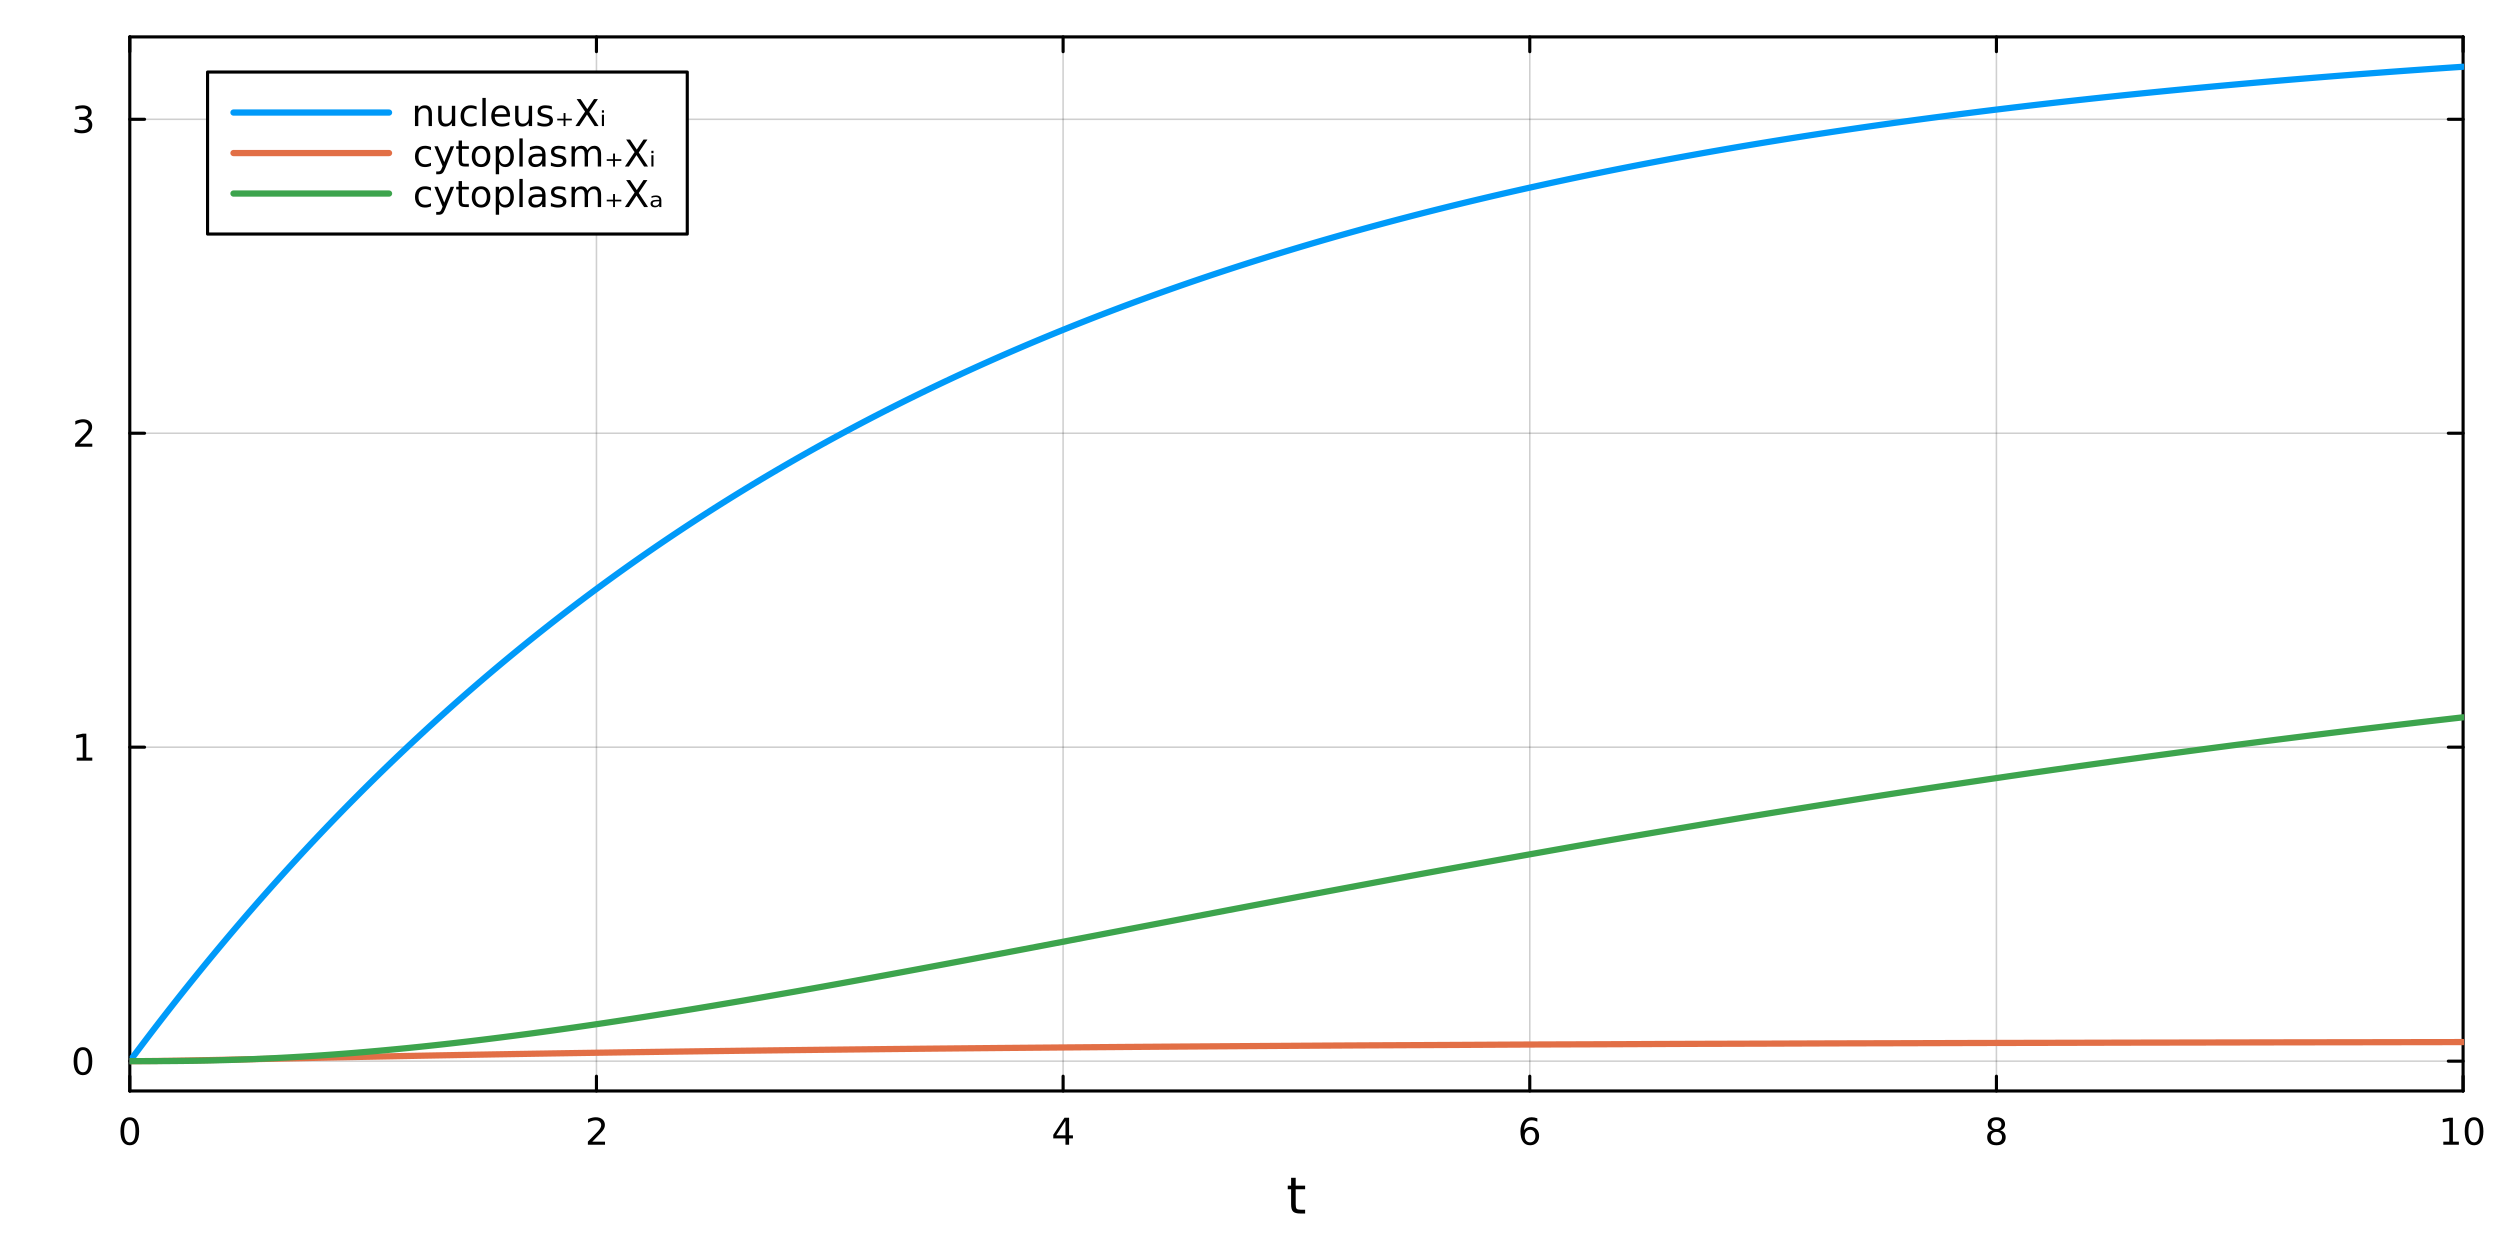 <?xml version="1.0" encoding="utf-8"?>
<svg xmlns="http://www.w3.org/2000/svg" xmlns:xlink="http://www.w3.org/1999/xlink" width="800" height="400" viewBox="0 0 3200 1600">
<rect x="0" y="0" width="3200" height="1600" fill="#333333" stroke="none"/>
<defs>
  <clipPath id="clip360">
    <rect x="0" y="0" width="3200" height="1600"/>
  </clipPath>
</defs>
<path clip-path="url(#clip360)" d="M0 1600 L3200 1600 L3200 0 L0 0  Z" fill="#ffffff" fill-rule="evenodd" fill-opacity="1"/>
<defs>
  <clipPath id="clip361">
    <rect x="640" y="0" width="2241" height="1600"/>
  </clipPath>
</defs>
<path clip-path="url(#clip360)" d="M166.125 1396.46 L3152.76 1396.46 L3152.76 47.244 L166.125 47.244  Z" fill="#ffffff" fill-rule="evenodd" fill-opacity="1"/>
<defs>
  <clipPath id="clip362">
    <rect x="166" y="47" width="2988" height="1350"/>
  </clipPath>
</defs>
<polyline clip-path="url(#clip362)" style="stroke:#000000; stroke-linecap:round; stroke-linejoin:round; stroke-width:2; stroke-opacity:0.1; fill:none" points="166.125,1396.46 166.125,47.244 "/>
<polyline clip-path="url(#clip362)" style="stroke:#000000; stroke-linecap:round; stroke-linejoin:round; stroke-width:2; stroke-opacity:0.1; fill:none" points="763.451,1396.46 763.451,47.244 "/>
<polyline clip-path="url(#clip362)" style="stroke:#000000; stroke-linecap:round; stroke-linejoin:round; stroke-width:2; stroke-opacity:0.1; fill:none" points="1360.78,1396.46 1360.78,47.244 "/>
<polyline clip-path="url(#clip362)" style="stroke:#000000; stroke-linecap:round; stroke-linejoin:round; stroke-width:2; stroke-opacity:0.1; fill:none" points="1958.1,1396.46 1958.1,47.244 "/>
<polyline clip-path="url(#clip362)" style="stroke:#000000; stroke-linecap:round; stroke-linejoin:round; stroke-width:2; stroke-opacity:0.1; fill:none" points="2555.43,1396.46 2555.43,47.244 "/>
<polyline clip-path="url(#clip362)" style="stroke:#000000; stroke-linecap:round; stroke-linejoin:round; stroke-width:2; stroke-opacity:0.1; fill:none" points="3152.76,1396.46 3152.76,47.244 "/>
<polyline clip-path="url(#clip362)" style="stroke:#000000; stroke-linecap:round; stroke-linejoin:round; stroke-width:2; stroke-opacity:0.1; fill:none" points="166.125,1396.46 166.125,47.244 "/>
<polyline clip-path="url(#clip362)" style="stroke:#000000; stroke-linecap:round; stroke-linejoin:round; stroke-width:2; stroke-opacity:0.1; fill:none" points="763.451,1396.46 763.451,47.244 "/>
<polyline clip-path="url(#clip362)" style="stroke:#000000; stroke-linecap:round; stroke-linejoin:round; stroke-width:2; stroke-opacity:0.1; fill:none" points="1360.78,1396.46 1360.78,47.244 "/>
<polyline clip-path="url(#clip362)" style="stroke:#000000; stroke-linecap:round; stroke-linejoin:round; stroke-width:2; stroke-opacity:0.1; fill:none" points="1958.1,1396.46 1958.1,47.244 "/>
<polyline clip-path="url(#clip362)" style="stroke:#000000; stroke-linecap:round; stroke-linejoin:round; stroke-width:2; stroke-opacity:0.1; fill:none" points="2555.43,1396.46 2555.43,47.244 "/>
<polyline clip-path="url(#clip362)" style="stroke:#000000; stroke-linecap:round; stroke-linejoin:round; stroke-width:2; stroke-opacity:0.1; fill:none" points="3152.76,1396.46 3152.76,47.244 "/>
<polyline clip-path="url(#clip362)" style="stroke:#000000; stroke-linecap:round; stroke-linejoin:round; stroke-width:2; stroke-opacity:0.1; fill:none" points="166.125,1358.27 3152.76,1358.27 "/>
<polyline clip-path="url(#clip362)" style="stroke:#000000; stroke-linecap:round; stroke-linejoin:round; stroke-width:2; stroke-opacity:0.1; fill:none" points="166.125,956.411 3152.76,956.411 "/>
<polyline clip-path="url(#clip362)" style="stroke:#000000; stroke-linecap:round; stroke-linejoin:round; stroke-width:2; stroke-opacity:0.1; fill:none" points="166.125,554.551 3152.76,554.551 "/>
<polyline clip-path="url(#clip362)" style="stroke:#000000; stroke-linecap:round; stroke-linejoin:round; stroke-width:2; stroke-opacity:0.1; fill:none" points="166.125,152.691 3152.76,152.691 "/>
<polyline clip-path="url(#clip362)" style="stroke:#000000; stroke-linecap:round; stroke-linejoin:round; stroke-width:2; stroke-opacity:0.1; fill:none" points="166.125,1358.27 3152.76,1358.27 "/>
<polyline clip-path="url(#clip362)" style="stroke:#000000; stroke-linecap:round; stroke-linejoin:round; stroke-width:2; stroke-opacity:0.1; fill:none" points="166.125,956.411 3152.76,956.411 "/>
<polyline clip-path="url(#clip362)" style="stroke:#000000; stroke-linecap:round; stroke-linejoin:round; stroke-width:2; stroke-opacity:0.1; fill:none" points="166.125,554.551 3152.76,554.551 "/>
<polyline clip-path="url(#clip362)" style="stroke:#000000; stroke-linecap:round; stroke-linejoin:round; stroke-width:2; stroke-opacity:0.1; fill:none" points="166.125,152.691 3152.76,152.691 "/>
<polyline clip-path="url(#clip360)" style="stroke:#000000; stroke-linecap:round; stroke-linejoin:round; stroke-width:4; stroke-opacity:1; fill:none" points="166.125,1396.46 3152.76,1396.46 "/>
<polyline clip-path="url(#clip360)" style="stroke:#000000; stroke-linecap:round; stroke-linejoin:round; stroke-width:4; stroke-opacity:1; fill:none" points="166.125,47.244 3152.76,47.244 "/>
<polyline clip-path="url(#clip360)" style="stroke:#000000; stroke-linecap:round; stroke-linejoin:round; stroke-width:4; stroke-opacity:1; fill:none" points="166.125,1396.46 166.125,1377.56 "/>
<polyline clip-path="url(#clip360)" style="stroke:#000000; stroke-linecap:round; stroke-linejoin:round; stroke-width:4; stroke-opacity:1; fill:none" points="763.451,1396.46 763.451,1377.56 "/>
<polyline clip-path="url(#clip360)" style="stroke:#000000; stroke-linecap:round; stroke-linejoin:round; stroke-width:4; stroke-opacity:1; fill:none" points="1360.78,1396.46 1360.78,1377.56 "/>
<polyline clip-path="url(#clip360)" style="stroke:#000000; stroke-linecap:round; stroke-linejoin:round; stroke-width:4; stroke-opacity:1; fill:none" points="1958.1,1396.46 1958.1,1377.56 "/>
<polyline clip-path="url(#clip360)" style="stroke:#000000; stroke-linecap:round; stroke-linejoin:round; stroke-width:4; stroke-opacity:1; fill:none" points="2555.43,1396.46 2555.43,1377.56 "/>
<polyline clip-path="url(#clip360)" style="stroke:#000000; stroke-linecap:round; stroke-linejoin:round; stroke-width:4; stroke-opacity:1; fill:none" points="3152.76,1396.46 3152.76,1377.56 "/>
<polyline clip-path="url(#clip360)" style="stroke:#000000; stroke-linecap:round; stroke-linejoin:round; stroke-width:4; stroke-opacity:1; fill:none" points="166.125,47.244 166.125,66.142 "/>
<polyline clip-path="url(#clip360)" style="stroke:#000000; stroke-linecap:round; stroke-linejoin:round; stroke-width:4; stroke-opacity:1; fill:none" points="763.451,47.244 763.451,66.142 "/>
<polyline clip-path="url(#clip360)" style="stroke:#000000; stroke-linecap:round; stroke-linejoin:round; stroke-width:4; stroke-opacity:1; fill:none" points="1360.78,47.244 1360.78,66.142 "/>
<polyline clip-path="url(#clip360)" style="stroke:#000000; stroke-linecap:round; stroke-linejoin:round; stroke-width:4; stroke-opacity:1; fill:none" points="1958.1,47.244 1958.1,66.142 "/>
<polyline clip-path="url(#clip360)" style="stroke:#000000; stroke-linecap:round; stroke-linejoin:round; stroke-width:4; stroke-opacity:1; fill:none" points="2555.43,47.244 2555.43,66.142 "/>
<polyline clip-path="url(#clip360)" style="stroke:#000000; stroke-linecap:round; stroke-linejoin:round; stroke-width:4; stroke-opacity:1; fill:none" points="3152.76,47.244 3152.76,66.142 "/>
<path clip-path="url(#clip360)" d="M166.125 1433.77 Q162.514 1433.77 160.685 1437.34 Q158.88 1440.88 158.88 1448.01 Q158.88 1455.12 160.685 1458.68 Q162.514 1462.22 166.125 1462.22 Q169.759 1462.22 171.565 1458.68 Q173.393 1455.12 173.393 1448.01 Q173.393 1440.88 171.565 1437.34 Q169.759 1433.77 166.125 1433.77 M166.125 1430.07 Q171.935 1430.07 174.991 1434.68 Q178.069 1439.26 178.069 1448.01 Q178.069 1456.74 174.991 1461.34 Q171.935 1465.93 166.125 1465.93 Q160.315 1465.93 157.236 1461.34 Q154.181 1456.74 154.181 1448.01 Q154.181 1439.26 157.236 1434.68 Q160.315 1430.07 166.125 1430.07 Z" fill="#000000" fill-rule="nonzero" fill-opacity="1" /><path clip-path="url(#clip360)" d="M758.104 1461.32 L774.423 1461.32 L774.423 1465.26 L752.479 1465.26 L752.479 1461.32 Q755.141 1458.57 759.724 1453.94 Q764.331 1449.28 765.511 1447.94 Q767.757 1445.42 768.636 1443.68 Q769.539 1441.92 769.539 1440.23 Q769.539 1437.48 767.595 1435.74 Q765.673 1434.01 762.572 1434.01 Q760.372 1434.01 757.919 1434.77 Q755.488 1435.53 752.71 1437.08 L752.71 1432.36 Q755.535 1431.23 757.988 1430.65 Q760.442 1430.07 762.479 1430.07 Q767.849 1430.07 771.044 1432.76 Q774.238 1435.44 774.238 1439.93 Q774.238 1442.06 773.428 1443.98 Q772.641 1445.88 770.534 1448.47 Q769.956 1449.14 766.854 1452.36 Q763.752 1455.56 758.104 1461.32 Z" fill="#000000" fill-rule="nonzero" fill-opacity="1" /><path clip-path="url(#clip360)" d="M1363.79 1434.77 L1351.98 1453.22 L1363.79 1453.22 L1363.79 1434.77 M1362.56 1430.7 L1368.44 1430.7 L1368.44 1453.22 L1373.37 1453.22 L1373.37 1457.11 L1368.44 1457.11 L1368.44 1465.26 L1363.79 1465.26 L1363.79 1457.11 L1348.18 1457.11 L1348.18 1452.59 L1362.56 1430.7 Z" fill="#000000" fill-rule="nonzero" fill-opacity="1" /><path clip-path="url(#clip360)" d="M1958.51 1446.11 Q1955.36 1446.11 1953.51 1448.27 Q1951.68 1450.42 1951.68 1454.17 Q1951.68 1457.89 1953.51 1460.07 Q1955.36 1462.22 1958.51 1462.22 Q1961.66 1462.22 1963.49 1460.07 Q1965.34 1457.89 1965.34 1454.17 Q1965.34 1450.42 1963.49 1448.27 Q1961.66 1446.11 1958.51 1446.11 M1967.79 1431.46 L1967.79 1435.72 Q1966.03 1434.89 1964.23 1434.45 Q1962.44 1434.01 1960.68 1434.01 Q1956.05 1434.01 1953.6 1437.13 Q1951.17 1440.26 1950.82 1446.58 Q1952.19 1444.56 1954.25 1443.5 Q1956.31 1442.41 1958.79 1442.41 Q1963.99 1442.41 1967 1445.58 Q1970.04 1448.73 1970.04 1454.17 Q1970.04 1459.49 1966.89 1462.71 Q1963.74 1465.93 1958.51 1465.93 Q1952.51 1465.93 1949.34 1461.34 Q1946.17 1456.74 1946.17 1448.01 Q1946.17 1439.82 1950.06 1434.95 Q1953.95 1430.07 1960.5 1430.07 Q1962.26 1430.07 1964.04 1430.42 Q1965.85 1430.77 1967.79 1431.46 Z" fill="#000000" fill-rule="nonzero" fill-opacity="1" /><path clip-path="url(#clip360)" d="M2555.43 1448.84 Q2552.1 1448.84 2550.18 1450.63 Q2548.28 1452.41 2548.28 1455.53 Q2548.28 1458.66 2550.18 1460.44 Q2552.1 1462.22 2555.43 1462.22 Q2558.76 1462.22 2560.68 1460.44 Q2562.61 1458.64 2562.61 1455.53 Q2562.61 1452.41 2560.68 1450.63 Q2558.79 1448.84 2555.43 1448.84 M2550.75 1446.85 Q2547.74 1446.11 2546.05 1444.05 Q2544.39 1441.99 2544.39 1439.03 Q2544.39 1434.89 2547.33 1432.48 Q2550.29 1430.07 2555.43 1430.07 Q2560.59 1430.07 2563.53 1432.48 Q2566.47 1434.89 2566.47 1439.03 Q2566.47 1441.99 2564.78 1444.05 Q2563.11 1446.11 2560.13 1446.85 Q2563.51 1447.64 2565.38 1449.93 Q2567.28 1452.22 2567.28 1455.53 Q2567.28 1460.56 2564.2 1463.24 Q2561.15 1465.93 2555.43 1465.93 Q2549.71 1465.93 2546.63 1463.24 Q2543.58 1460.56 2543.58 1455.53 Q2543.58 1452.22 2545.48 1449.93 Q2547.37 1447.64 2550.75 1446.85 M2549.04 1439.47 Q2549.04 1442.15 2550.71 1443.66 Q2552.4 1445.16 2555.43 1445.16 Q2558.44 1445.16 2560.13 1443.66 Q2561.84 1442.15 2561.84 1439.47 Q2561.84 1436.78 2560.13 1435.28 Q2558.44 1433.77 2555.43 1433.77 Q2552.4 1433.77 2550.71 1435.28 Q2549.04 1436.78 2549.04 1439.47 Z" fill="#000000" fill-rule="nonzero" fill-opacity="1" /><path clip-path="url(#clip360)" d="M3127.44 1461.32 L3135.08 1461.32 L3135.08 1434.95 L3126.77 1436.62 L3126.77 1432.36 L3135.04 1430.7 L3139.71 1430.7 L3139.71 1461.32 L3147.35 1461.32 L3147.35 1465.26 L3127.44 1465.26 L3127.44 1461.32 Z" fill="#000000" fill-rule="nonzero" fill-opacity="1" /><path clip-path="url(#clip360)" d="M3166.8 1433.77 Q3163.18 1433.77 3161.36 1437.34 Q3159.55 1440.88 3159.55 1448.01 Q3159.55 1455.12 3161.36 1458.68 Q3163.18 1462.22 3166.8 1462.22 Q3170.43 1462.22 3172.23 1458.68 Q3174.06 1455.12 3174.06 1448.01 Q3174.06 1440.88 3172.23 1437.34 Q3170.43 1433.77 3166.8 1433.77 M3166.8 1430.07 Q3172.61 1430.07 3175.66 1434.68 Q3178.74 1439.26 3178.74 1448.01 Q3178.74 1456.74 3175.66 1461.34 Q3172.61 1465.93 3166.8 1465.93 Q3160.99 1465.93 3157.91 1461.34 Q3154.85 1456.74 3154.85 1448.01 Q3154.85 1439.26 3157.91 1434.68 Q3160.99 1430.07 3166.8 1430.07 Z" fill="#000000" fill-rule="nonzero" fill-opacity="1" /><path clip-path="url(#clip360)" d="M1658.5 1507.55 L1658.5 1517.67 L1670.56 1517.67 L1670.56 1522.22 L1658.5 1522.22 L1658.5 1541.58 Q1658.5 1545.94 1659.68 1547.18 Q1660.89 1548.42 1664.55 1548.42 L1670.56 1548.42 L1670.56 1553.32 L1664.55 1553.32 Q1657.77 1553.32 1655.19 1550.81 Q1652.61 1548.26 1652.61 1541.58 L1652.61 1522.22 L1648.32 1522.22 L1648.32 1517.67 L1652.61 1517.67 L1652.61 1507.55 L1658.5 1507.55 Z" fill="#000000" fill-rule="nonzero" fill-opacity="1" /><polyline clip-path="url(#clip360)" style="stroke:#000000; stroke-linecap:round; stroke-linejoin:round; stroke-width:4; stroke-opacity:1; fill:none" points="166.125,1396.46 166.125,47.244 "/>
<polyline clip-path="url(#clip360)" style="stroke:#000000; stroke-linecap:round; stroke-linejoin:round; stroke-width:4; stroke-opacity:1; fill:none" points="3152.76,1396.46 3152.76,47.244 "/>
<polyline clip-path="url(#clip360)" style="stroke:#000000; stroke-linecap:round; stroke-linejoin:round; stroke-width:4; stroke-opacity:1; fill:none" points="166.125,1358.27 185.023,1358.27 "/>
<polyline clip-path="url(#clip360)" style="stroke:#000000; stroke-linecap:round; stroke-linejoin:round; stroke-width:4; stroke-opacity:1; fill:none" points="166.125,956.411 185.023,956.411 "/>
<polyline clip-path="url(#clip360)" style="stroke:#000000; stroke-linecap:round; stroke-linejoin:round; stroke-width:4; stroke-opacity:1; fill:none" points="166.125,554.551 185.023,554.551 "/>
<polyline clip-path="url(#clip360)" style="stroke:#000000; stroke-linecap:round; stroke-linejoin:round; stroke-width:4; stroke-opacity:1; fill:none" points="166.125,152.691 185.023,152.691 "/>
<polyline clip-path="url(#clip360)" style="stroke:#000000; stroke-linecap:round; stroke-linejoin:round; stroke-width:4; stroke-opacity:1; fill:none" points="3152.76,1358.27 3133.86,1358.27 "/>
<polyline clip-path="url(#clip360)" style="stroke:#000000; stroke-linecap:round; stroke-linejoin:round; stroke-width:4; stroke-opacity:1; fill:none" points="3152.76,956.411 3133.86,956.411 "/>
<polyline clip-path="url(#clip360)" style="stroke:#000000; stroke-linecap:round; stroke-linejoin:round; stroke-width:4; stroke-opacity:1; fill:none" points="3152.76,554.551 3133.86,554.551 "/>
<polyline clip-path="url(#clip360)" style="stroke:#000000; stroke-linecap:round; stroke-linejoin:round; stroke-width:4; stroke-opacity:1; fill:none" points="3152.76,152.691 3133.86,152.691 "/>
<path clip-path="url(#clip360)" d="M106.181 1344.07 Q102.57 1344.07 100.741 1347.63 Q98.935 1351.18 98.935 1358.31 Q98.935 1365.41 100.741 1368.98 Q102.57 1372.52 106.181 1372.52 Q109.815 1372.52 111.62 1368.98 Q113.449 1365.41 113.449 1358.31 Q113.449 1351.18 111.62 1347.63 Q109.815 1344.07 106.181 1344.07 M106.181 1340.37 Q111.991 1340.37 115.046 1344.97 Q118.125 1349.56 118.125 1358.31 Q118.125 1367.03 115.046 1371.64 Q111.991 1376.22 106.181 1376.22 Q100.37 1376.22 97.292 1371.64 Q94.236 1367.03 94.236 1358.31 Q94.236 1349.56 97.292 1344.97 Q100.37 1340.37 106.181 1340.37 Z" fill="#000000" fill-rule="nonzero" fill-opacity="1" /><path clip-path="url(#clip360)" d="M98.218 969.756 L105.857 969.756 L105.857 943.39 L97.546 945.057 L97.546 940.797 L105.81 939.131 L110.486 939.131 L110.486 969.756 L118.125 969.756 L118.125 973.691 L98.218 973.691 L98.218 969.756 Z" fill="#000000" fill-rule="nonzero" fill-opacity="1" /><path clip-path="url(#clip360)" d="M101.806 567.896 L118.125 567.896 L118.125 571.831 L96.181 571.831 L96.181 567.896 Q98.843 565.141 103.426 560.512 Q108.032 555.859 109.213 554.516 Q111.458 551.993 112.338 550.257 Q113.241 548.498 113.241 546.808 Q113.241 544.053 111.296 542.317 Q109.375 540.581 106.273 540.581 Q104.074 540.581 101.62 541.345 Q99.19 542.109 96.412 543.66 L96.412 538.938 Q99.236 537.803 101.69 537.225 Q104.144 536.646 106.181 536.646 Q111.551 536.646 114.745 539.331 Q117.94 542.016 117.94 546.507 Q117.94 548.637 117.13 550.558 Q116.343 552.456 114.236 555.049 Q113.657 555.72 110.556 558.938 Q107.454 562.132 101.806 567.896 Z" fill="#000000" fill-rule="nonzero" fill-opacity="1" /><path clip-path="url(#clip360)" d="M110.995 151.337 Q114.352 152.055 116.227 154.323 Q118.125 156.592 118.125 159.925 Q118.125 165.041 114.606 167.842 Q111.088 170.642 104.607 170.642 Q102.431 170.642 100.116 170.203 Q97.824 169.786 95.371 168.93 L95.371 164.416 Q97.315 165.55 99.63 166.129 Q101.945 166.707 104.468 166.707 Q108.866 166.707 111.157 164.971 Q113.472 163.235 113.472 159.925 Q113.472 156.869 111.319 155.156 Q109.19 153.42 105.37 153.42 L101.343 153.42 L101.343 149.578 L105.556 149.578 Q109.005 149.578 110.833 148.212 Q112.662 146.823 112.662 144.231 Q112.662 141.569 110.764 140.157 Q108.889 138.721 105.37 138.721 Q103.449 138.721 101.25 139.138 Q99.051 139.555 96.412 140.434 L96.412 136.268 Q99.074 135.527 101.389 135.157 Q103.727 134.786 105.787 134.786 Q111.111 134.786 114.213 137.217 Q117.315 139.624 117.315 143.744 Q117.315 146.615 115.671 148.606 Q114.028 150.573 110.995 151.337 Z" fill="#000000" fill-rule="nonzero" fill-opacity="1" /><polyline clip-path="url(#clip362)" style="stroke:#009af9; stroke-linecap:round; stroke-linejoin:round; stroke-width:8; stroke-opacity:1; fill:none" points="166.125,1358.27 169.115,1354.25 172.104,1350.25 175.094,1346.26 178.083,1342.28 181.073,1338.31 184.063,1334.35 187.052,1330.41 190.042,1326.47 193.032,1322.55 196.021,1318.64 199.011,1314.74 202,1310.86 204.99,1306.98 207.98,1303.12 210.969,1299.27 213.959,1295.43 216.949,1291.6 219.938,1287.79 222.928,1283.98 225.917,1280.19 228.907,1276.4 231.897,1272.63 234.886,1268.87 237.876,1265.12 240.865,1261.39 243.855,1257.66 246.845,1253.95 249.834,1250.24 252.824,1246.55 255.814,1242.87 258.803,1239.2 261.793,1235.54 264.782,1231.89 267.772,1228.25 270.762,1224.63 273.751,1221.01 276.741,1217.4 279.731,1213.81 282.72,1210.23 285.71,1206.65 288.699,1203.09 291.689,1199.54 294.679,1196 297.668,1192.47 300.658,1188.95 303.648,1185.44 306.637,1181.94 309.627,1178.46 312.616,1174.98 315.606,1171.51 318.596,1168.05 321.585,1164.61 324.575,1161.17 327.564,1157.75 330.554,1154.33 333.544,1150.93 336.533,1147.53 339.523,1144.15 342.513,1140.77 345.502,1137.41 348.492,1134.05 351.481,1130.71 354.471,1127.38 357.461,1124.05 360.45,1120.74 363.44,1117.43 366.43,1114.14 369.419,1110.85 372.409,1107.58 375.398,1104.31 378.388,1101.06 381.378,1097.81 384.367,1094.58 387.357,1091.35 390.347,1088.14 393.336,1084.93 396.326,1081.73 399.315,1078.54 402.305,1075.37 405.295,1072.2 408.284,1069.04 411.274,1065.89 414.263,1062.75 417.253,1059.62 420.243,1056.5 423.232,1053.39 426.222,1050.28 429.212,1047.19 432.201,1044.11 435.191,1041.03 438.18,1037.97 441.17,1034.91 444.16,1031.86 447.149,1028.83 450.139,1025.8 453.129,1022.78 456.118,1019.77 459.108,1016.77 462.097,1013.77 465.087,1010.79 468.077,1007.82 471.066,1004.85 474.056,1001.89 477.046,998.945 480.035,996.006 483.025,993.075 486.014,990.154 489.004,987.241 491.994,984.337 494.983,981.442 497.973,978.555 500.962,975.677 503.952,972.808 506.942,969.947 509.931,967.095 512.921,964.251 515.911,961.416 518.9,958.589 521.89,955.771 524.879,952.961 527.869,950.16 530.859,947.367 533.848,944.583 536.838,941.807 539.828,939.039 542.817,936.279 545.807,933.528 548.796,930.785 551.786,928.05 554.776,925.324 557.765,922.605 560.755,919.895 563.745,917.193 566.734,914.499 569.724,911.813 572.713,909.135 575.703,906.465 578.693,903.803 581.682,901.15 584.672,898.504 587.661,895.866 590.651,893.236 593.641,890.613 596.63,887.999 599.62,885.393 602.61,882.794 605.599,880.203 608.589,877.62 611.578,875.045 614.568,872.477 617.558,869.917 620.547,867.365 623.537,864.82 626.527,862.283 629.516,859.754 632.506,857.232 635.495,854.718 638.485,852.211 641.475,849.712 644.464,847.22 647.454,844.736 650.444,842.259 653.433,839.79 656.423,837.328 659.412,834.874 662.402,832.426 665.392,829.986 668.381,827.554 671.371,825.129 674.36,822.711 677.35,820.3 680.34,817.897 683.329,815.5 686.319,813.111 689.309,810.729 692.298,808.354 695.288,805.987 698.277,803.626 701.267,801.273 704.257,798.926 707.246,796.587 710.236,794.255 713.226,791.929 716.215,789.611 719.205,787.299 722.194,784.995 725.184,782.697 728.174,780.406 731.163,778.123 734.153,775.846 737.143,773.575 740.132,771.312 743.122,769.055 746.111,766.806 749.101,764.563 752.091,762.326 755.08,760.097 758.07,757.874 761.059,755.657 764.049,753.448 767.039,751.245 770.028,749.048 773.018,746.858 776.008,744.675 778.997,742.498 781.987,740.328 784.976,738.164 787.966,736.007 790.956,733.856 793.945,731.712 796.935,729.574 799.925,727.443 802.914,725.318 805.904,723.199 808.893,721.087 811.883,718.981 814.873,716.881 817.862,714.788 820.852,712.701 823.842,710.62 826.831,708.545 829.821,706.477 832.81,704.415 835.8,702.359 838.79,700.309 841.779,698.265 844.769,696.228 847.758,694.196 850.748,692.171 853.738,690.151 856.727,688.138 859.717,686.131 862.707,684.13 865.696,682.135 868.686,680.146 871.675,678.162 874.665,676.185 877.655,674.214 880.644,672.248 883.634,670.289 886.624,668.335 889.613,666.387 892.603,664.445 895.592,662.509 898.582,660.579 901.572,658.654 904.561,656.735 907.551,654.822 910.54,652.915 913.53,651.013 916.52,649.118 919.509,647.227 922.499,645.343 925.489,643.464 928.478,641.591 931.468,639.723 934.457,637.861 937.447,636.005 940.437,634.154 943.426,632.308 946.416,630.469 949.406,628.634 952.395,626.806 955.385,624.982 958.374,623.164 961.364,621.352 964.354,619.545 967.343,617.744 970.333,615.948 973.323,614.157 976.312,612.371 979.302,610.591 982.291,608.817 985.281,607.047 988.271,605.283 991.26,603.525 994.25,601.771 997.239,600.023 1000.23,598.28 1003.22,596.542 1006.21,594.81 1009.2,593.082 1012.19,591.36 1015.18,589.643 1018.17,587.931 1021.16,586.224 1024.15,584.523 1027.14,582.826 1030.13,581.135 1033.11,579.449 1036.1,577.767 1039.09,576.091 1042.08,574.42 1045.07,572.754 1048.06,571.092 1051.05,569.436 1054.04,567.785 1057.03,566.139 1060.02,564.497 1063.01,562.861 1066,561.229 1068.99,559.603 1071.98,557.981 1074.97,556.364 1077.96,554.752 1080.95,553.145 1083.94,551.542 1086.93,549.944 1089.92,548.352 1092.91,546.764 1095.9,545.18 1098.89,543.602 1101.88,542.028 1104.87,540.459 1107.86,538.895 1110.85,537.335 1113.83,535.78 1116.82,534.23 1119.81,532.684 1122.8,531.143 1125.79,529.606 1128.78,528.074 1131.77,526.547 1134.76,525.025 1137.75,523.506 1140.74,521.993 1143.73,520.484 1146.72,518.979 1149.71,517.479 1152.7,515.984 1155.69,514.493 1158.68,513.006 1161.67,511.524 1164.66,510.047 1167.65,508.574 1170.64,507.105 1173.63,505.64 1176.62,504.181 1179.61,502.725 1182.6,501.274 1185.59,499.827 1188.58,498.384 1191.56,496.946 1194.55,495.512 1197.54,494.082 1200.53,492.657 1203.52,491.236 1206.51,489.819 1209.5,488.407 1212.49,486.998 1215.48,485.594 1218.47,484.195 1221.46,482.799 1224.45,481.407 1227.44,480.02 1230.43,478.637 1233.42,477.258 1236.41,475.883 1239.4,474.512 1242.39,473.146 1245.38,471.783 1248.37,470.425 1251.36,469.07 1254.35,467.72 1257.34,466.374 1260.33,465.031 1263.32,463.693 1266.31,462.359 1269.29,461.029 1272.28,459.702 1275.27,458.38 1278.26,457.062 1281.25,455.748 1284.24,454.437 1287.23,453.131 1290.22,451.828 1293.21,450.53 1296.2,449.235 1299.19,447.944 1302.18,446.657 1305.17,445.374 1308.16,444.095 1311.15,442.819 1314.14,441.548 1317.13,440.28 1320.12,439.016 1323.11,437.756 1326.1,436.499 1329.09,435.247 1332.08,433.998 1335.07,432.753 1338.06,431.511 1341.05,430.273 1344.04,429.04 1347.03,427.809 1350.01,426.583 1353,425.36 1355.99,424.14 1358.98,422.925 1361.97,421.713 1364.96,420.505 1367.95,419.3 1370.94,418.099 1373.93,416.901 1376.92,415.707 1379.91,414.517 1382.9,413.33 1385.89,412.147 1388.88,410.968 1391.87,409.792 1394.86,408.619 1397.85,407.45 1400.84,406.284 1403.83,405.122 1406.82,403.964 1409.81,402.809 1412.8,401.657 1415.79,400.509 1418.78,399.364 1421.77,398.223 1424.76,397.085 1427.74,395.95 1430.73,394.819 1433.72,393.692 1436.71,392.567 1439.7,391.446 1442.69,390.329 1445.68,389.215 1448.67,388.104 1451.66,386.996 1454.65,385.892 1457.64,384.791 1460.63,383.694 1463.62,382.599 1466.61,381.508 1469.6,380.42 1472.59,379.336 1475.58,378.255 1478.57,377.177 1481.56,376.102 1484.55,375.03 1487.54,373.962 1490.53,372.897 1493.52,371.835 1496.51,370.776 1499.5,369.721 1502.49,368.668 1505.47,367.619 1508.46,366.573 1511.45,365.53 1514.44,364.49 1517.43,363.453 1520.42,362.419 1523.41,361.389 1526.4,360.362 1529.39,359.337 1532.38,358.316 1535.37,357.298 1538.36,356.282 1541.35,355.27 1544.34,354.261 1547.33,353.255 1550.32,352.252 1553.31,351.252 1556.3,350.255 1559.29,349.261 1562.28,348.27 1565.27,347.282 1568.26,346.297 1571.25,345.314 1574.24,344.335 1577.23,343.359 1580.22,342.386 1583.21,341.415 1586.19,340.448 1589.18,339.483 1592.17,338.521 1595.16,337.562 1598.15,336.606 1601.14,335.653 1604.13,334.703 1607.12,333.755 1610.11,332.811 1613.1,331.869 1616.09,330.93 1619.08,329.994 1622.07,329.061 1625.06,328.13 1628.05,327.203 1631.04,326.278 1634.03,325.356 1637.02,324.436 1640.01,323.52 1643,322.606 1645.99,321.694 1648.98,320.786 1651.97,319.88 1654.96,318.977 1657.95,318.077 1660.94,317.18 1663.92,316.285 1666.91,315.393 1669.9,314.503 1672.89,313.616 1675.88,312.732 1678.87,311.85 1681.86,310.972 1684.85,310.095 1687.84,309.222 1690.83,308.351 1693.82,307.482 1696.81,306.616 1699.8,305.753 1702.79,304.893 1705.78,304.035 1708.77,303.179 1711.76,302.326 1714.75,301.476 1717.74,300.628 1720.73,299.783 1723.72,298.94 1726.71,298.1 1729.7,297.262 1732.69,296.427 1735.68,295.594 1738.67,294.764 1741.66,293.937 1744.64,293.111 1747.63,292.289 1750.62,291.469 1753.61,290.651 1756.6,289.835 1759.59,289.023 1762.58,288.212 1765.57,287.404 1768.56,286.598 1771.55,285.795 1774.54,284.995 1777.53,284.196 1780.52,283.4 1783.51,282.607 1786.5,281.815 1789.49,281.027 1792.48,280.24 1795.47,279.456 1798.46,278.674 1801.45,277.895 1804.44,277.118 1807.43,276.343 1810.42,275.57 1813.41,274.8 1816.4,274.033 1819.39,273.267 1822.37,272.504 1825.36,271.743 1828.35,270.984 1831.34,270.228 1834.33,269.474 1837.32,268.722 1840.31,267.972 1843.3,267.225 1846.29,266.48 1849.28,265.737 1852.27,264.997 1855.26,264.258 1858.25,263.522 1861.24,262.788 1864.23,262.056 1867.22,261.327 1870.21,260.599 1873.2,259.874 1876.19,259.151 1879.18,258.43 1882.17,257.711 1885.16,256.995 1888.15,256.28 1891.14,255.568 1894.13,254.858 1897.12,254.15 1900.1,253.444 1903.09,252.74 1906.08,252.039 1909.07,251.339 1912.06,250.642 1915.05,249.946 1918.04,249.253 1921.03,248.562 1924.02,247.873 1927.01,247.186 1930,246.501 1932.99,245.818 1935.98,245.137 1938.97,244.458 1941.96,243.781 1944.95,243.106 1947.94,242.434 1950.93,241.763 1953.92,241.094 1956.91,240.427 1959.9,239.763 1962.89,239.1 1965.88,238.439 1968.87,237.78 1971.86,237.124 1974.85,236.469 1977.84,235.816 1980.82,235.165 1983.81,234.516 1986.8,233.869 1989.79,233.224 1992.78,232.581 1995.77,231.94 1998.76,231.3 2001.75,230.663 2004.74,230.027 2007.73,229.394 2010.72,228.762 2013.71,228.132 2016.7,227.505 2019.69,226.879 2022.68,226.255 2025.67,225.632 2028.66,225.012 2031.65,224.393 2034.64,223.777 2037.63,223.162 2040.62,222.549 2043.61,221.938 2046.6,221.329 2049.59,220.721 2052.58,220.115 2055.57,219.512 2058.55,218.91 2061.54,218.309 2064.53,217.711 2067.52,217.114 2070.51,216.519 2073.5,215.926 2076.49,215.335 2079.48,214.746 2082.47,214.158 2085.46,213.572 2088.45,212.988 2091.44,212.405 2094.43,211.825 2097.42,211.246 2100.41,210.668 2103.4,210.093 2106.39,209.519 2109.38,208.947 2112.37,208.377 2115.36,207.808 2118.35,207.241 2121.34,206.676 2124.33,206.112 2127.32,205.551 2130.31,204.99 2133.3,204.432 2136.28,203.875 2139.27,203.32 2142.26,202.767 2145.25,202.215 2148.24,201.665 2151.23,201.116 2154.22,200.569 2157.21,200.024 2160.2,199.48 2163.19,198.938 2166.18,198.398 2169.17,197.859 2172.16,197.322 2175.15,196.787 2178.14,196.253 2181.13,195.721 2184.12,195.19 2187.11,194.661 2190.1,194.133 2193.09,193.607 2196.08,193.083 2199.07,192.56 2202.06,192.039 2205.05,191.519 2208.04,191.001 2211.03,190.485 2214.02,189.97 2217,189.456 2219.99,188.945 2222.98,188.434 2225.97,187.925 2228.96,187.418 2231.95,186.912 2234.94,186.408 2237.93,185.905 2240.92,185.404 2243.91,184.904 2246.9,184.406 2249.89,183.909 2252.88,183.414 2255.87,182.92 2258.86,182.428 2261.85,181.937 2264.84,181.448 2267.83,180.96 2270.82,180.473 2273.81,179.988 2276.8,179.505 2279.79,179.023 2282.78,178.542 2285.77,178.063 2288.76,177.585 2291.75,177.109 2294.73,176.634 2297.72,176.161 2300.71,175.689 2303.7,175.218 2306.69,174.749 2309.68,174.281 2312.67,173.815 2315.66,173.35 2318.65,172.886 2321.64,172.424 2324.63,171.963 2327.62,171.504 2330.61,171.045 2333.6,170.589 2336.59,170.133 2339.58,169.68 2342.57,169.227 2345.56,168.776 2348.55,168.326 2351.54,167.877 2354.53,167.43 2357.52,166.984 2360.51,166.54 2363.5,166.097 2366.49,165.655 2369.48,165.214 2372.46,164.775 2375.45,164.337 2378.44,163.9 2381.43,163.465 2384.42,163.031 2387.41,162.599 2390.4,162.167 2393.39,161.737 2396.38,161.308 2399.37,160.881 2402.36,160.455 2405.35,160.03 2408.34,159.606 2411.33,159.184 2414.32,158.762 2417.31,158.343 2420.3,157.924 2423.29,157.507 2426.28,157.091 2429.27,156.676 2432.26,156.262 2435.25,155.85 2438.24,155.439 2441.23,155.029 2444.22,154.62 2447.21,154.213 2450.2,153.806 2453.18,153.401 2456.17,152.998 2459.16,152.595 2462.15,152.194 2465.14,151.793 2468.13,151.395 2471.12,150.997 2474.11,150.6 2477.1,150.205 2480.09,149.811 2483.08,149.418 2486.07,149.026 2489.06,148.635 2492.05,148.246 2495.04,147.857 2498.03,147.47 2501.02,147.084 2504.01,146.699 2507,146.316 2509.99,145.933 2512.98,145.552 2515.97,145.171 2518.96,144.792 2521.95,144.414 2524.94,144.037 2527.93,143.662 2530.91,143.287 2533.9,142.914 2536.89,142.541 2539.88,142.17 2542.87,141.8 2545.86,141.431 2548.85,141.063 2551.84,140.696 2554.83,140.331 2557.82,139.966 2560.81,139.603 2563.8,139.24 2566.79,138.879 2569.78,138.519 2572.77,138.159 2575.76,137.801 2578.75,137.444 2581.74,137.088 2584.73,136.733 2587.72,136.38 2590.71,136.027 2593.7,135.675 2596.69,135.325 2599.68,134.975 2602.67,134.626 2605.66,134.279 2608.64,133.932 2611.63,133.587 2614.62,133.243 2617.61,132.899 2620.6,132.557 2623.59,132.216 2626.58,131.876 2629.57,131.536 2632.56,131.198 2635.55,130.861 2638.54,130.525 2641.53,130.189 2644.52,129.855 2647.51,129.522 2650.5,129.19 2653.49,128.859 2656.48,128.528 2659.47,128.199 2662.46,127.871 2665.45,127.544 2668.44,127.218 2671.43,126.892 2674.42,126.568 2677.41,126.245 2680.4,125.922 2683.39,125.601 2686.38,125.28 2689.36,124.961 2692.35,124.643 2695.34,124.325 2698.33,124.008 2701.32,123.693 2704.31,123.378 2707.3,123.064 2710.29,122.751 2713.28,122.44 2716.27,122.129 2719.26,121.819 2722.25,121.509 2725.24,121.201 2728.23,120.894 2731.22,120.588 2734.21,120.282 2737.2,119.978 2740.19,119.674 2743.18,119.372 2746.17,119.07 2749.16,118.769 2752.15,118.469 2755.14,118.17 2758.13,117.872 2761.12,117.575 2764.11,117.278 2767.09,116.983 2770.08,116.688 2773.07,116.395 2776.06,116.102 2779.05,115.81 2782.04,115.519 2785.03,115.229 2788.02,114.939 2791.01,114.651 2794,114.363 2796.99,114.076 2799.98,113.791 2802.97,113.506 2805.96,113.221 2808.95,112.938 2811.94,112.656 2814.93,112.374 2817.92,112.093 2820.91,111.813 2823.9,111.534 2826.89,111.256 2829.88,110.979 2832.87,110.702 2835.86,110.426 2838.85,110.151 2841.84,109.877 2844.82,109.604 2847.81,109.331 2850.8,109.06 2853.79,108.789 2856.78,108.519 2859.77,108.25 2862.76,107.981 2865.75,107.714 2868.74,107.447 2871.73,107.181 2874.72,106.916 2877.71,106.651 2880.7,106.388 2883.69,106.125 2886.68,105.863 2889.67,105.602 2892.66,105.341 2895.65,105.081 2898.64,104.823 2901.63,104.564 2904.62,104.307 2907.61,104.051 2910.6,103.795 2913.59,103.54 2916.58,103.285 2919.57,103.032 2922.56,102.779 2925.54,102.527 2928.53,102.276 2931.52,102.025 2934.51,101.776 2937.5,101.527 2940.49,101.278 2943.48,101.031 2946.47,100.784 2949.46,100.538 2952.45,100.293 2955.44,100.048 2958.43,99.805 2961.42,99.561 2964.41,99.319 2967.4,99.078 2970.39,98.837 2973.38,98.596 2976.37,98.357 2979.36,98.118 2982.35,97.88 2985.34,97.643 2988.33,97.406 2991.32,97.17 2994.31,96.935 2997.3,96.701 3000.29,96.467 3003.27,96.234 3006.26,96.001 3009.25,95.77 3012.24,95.539 3015.23,95.309 3018.22,95.079 3021.21,94.85 3024.2,94.622 3027.19,94.394 3030.18,94.168 3033.17,93.941 3036.16,93.716 3039.15,93.491 3042.14,93.267 3045.13,93.043 3048.12,92.821 3051.11,92.598 3054.1,92.377 3057.09,92.156 3060.08,91.936 3063.07,91.716 3066.06,91.498 3069.05,91.279 3072.04,91.062 3075.03,90.845 3078.02,90.629 3081.01,90.413 3083.99,90.198 3086.98,89.984 3089.97,89.77 3092.96,89.558 3095.95,89.345 3098.94,89.133 3101.93,88.922 3104.92,88.712 3107.91,88.502 3110.9,88.293 3113.89,88.084 3116.88,87.876 3119.87,87.669 3122.86,87.462 3125.85,87.256 3128.84,87.051 3131.83,86.846 3134.82,86.642 3137.81,86.438 3140.8,86.235 3143.79,86.033 3146.78,85.831 3149.77,85.63 3152.76,85.429 "/>
<polyline clip-path="url(#clip362)" style="stroke:#e26f46; stroke-linecap:round; stroke-linejoin:round; stroke-width:8; stroke-opacity:1; fill:none" points="166.125,1358.27 169.115,1358.27 172.104,1358.26 175.094,1358.25 178.083,1358.24 181.073,1358.22 184.063,1358.21 187.052,1358.18 190.042,1358.16 193.032,1358.13 196.021,1358.1 199.011,1358.07 202,1358.04 204.99,1358 207.98,1357.96 210.969,1357.92 213.959,1357.88 216.949,1357.84 219.938,1357.79 222.928,1357.74 225.917,1357.7 228.907,1357.65 231.897,1357.6 234.886,1357.55 237.876,1357.49 240.865,1357.44 243.855,1357.39 246.845,1357.33 249.834,1357.28 252.824,1357.22 255.814,1357.16 258.803,1357.1 261.793,1357.04 264.782,1356.99 267.772,1356.93 270.762,1356.87 273.751,1356.8 276.741,1356.74 279.731,1356.68 282.72,1356.62 285.71,1356.56 288.699,1356.49 291.689,1356.43 294.679,1356.37 297.668,1356.3 300.658,1356.24 303.648,1356.18 306.637,1356.11 309.627,1356.05 312.616,1355.98 315.606,1355.92 318.596,1355.85 321.585,1355.79 324.575,1355.73 327.564,1355.66 330.554,1355.6 333.544,1355.53 336.533,1355.47 339.523,1355.4 342.513,1355.34 345.502,1355.27 348.492,1355.21 351.481,1355.14 354.471,1355.08 357.461,1355.01 360.45,1354.95 363.44,1354.88 366.43,1354.82 369.419,1354.75 372.409,1354.69 375.398,1354.62 378.388,1354.56 381.378,1354.5 384.367,1354.43 387.357,1354.37 390.347,1354.3 393.336,1354.24 396.326,1354.18 399.315,1354.11 402.305,1354.05 405.295,1353.98 408.284,1353.92 411.274,1353.86 414.263,1353.8 417.253,1353.73 420.243,1353.67 423.232,1353.61 426.222,1353.55 429.212,1353.48 432.201,1353.42 435.191,1353.36 438.18,1353.3 441.17,1353.24 444.16,1353.17 447.149,1353.11 450.139,1353.05 453.129,1352.99 456.118,1352.93 459.108,1352.87 462.097,1352.81 465.087,1352.75 468.077,1352.69 471.066,1352.63 474.056,1352.57 477.046,1352.51 480.035,1352.45 483.025,1352.39 486.014,1352.33 489.004,1352.27 491.994,1352.21 494.983,1352.15 497.973,1352.09 500.962,1352.04 503.952,1351.98 506.942,1351.92 509.931,1351.86 512.921,1351.8 515.911,1351.74 518.9,1351.69 521.89,1351.63 524.879,1351.57 527.869,1351.52 530.859,1351.46 533.848,1351.4 536.838,1351.35 539.828,1351.29 542.817,1351.23 545.807,1351.18 548.796,1351.12 551.786,1351.07 554.776,1351.01 557.765,1350.95 560.755,1350.9 563.745,1350.84 566.734,1350.79 569.724,1350.73 572.713,1350.68 575.703,1350.63 578.693,1350.57 581.682,1350.52 584.672,1350.46 587.661,1350.41 590.651,1350.36 593.641,1350.3 596.63,1350.25 599.62,1350.2 602.61,1350.14 605.599,1350.09 608.589,1350.04 611.578,1349.99 614.568,1349.93 617.558,1349.88 620.547,1349.83 623.537,1349.78 626.527,1349.72 629.516,1349.67 632.506,1349.62 635.495,1349.57 638.485,1349.52 641.475,1349.47 644.464,1349.42 647.454,1349.37 650.444,1349.32 653.433,1349.27 656.423,1349.22 659.412,1349.17 662.402,1349.12 665.392,1349.07 668.381,1349.02 671.371,1348.97 674.36,1348.92 677.35,1348.87 680.34,1348.82 683.329,1348.77 686.319,1348.72 689.309,1348.67 692.298,1348.62 695.288,1348.58 698.277,1348.53 701.267,1348.48 704.257,1348.43 707.246,1348.38 710.236,1348.34 713.226,1348.29 716.215,1348.24 719.205,1348.2 722.194,1348.15 725.184,1348.1 728.174,1348.05 731.163,1348.01 734.153,1347.96 737.143,1347.92 740.132,1347.87 743.122,1347.82 746.111,1347.78 749.101,1347.73 752.091,1347.69 755.08,1347.64 758.07,1347.59 761.059,1347.55 764.049,1347.5 767.039,1347.46 770.028,1347.41 773.018,1347.37 776.008,1347.33 778.997,1347.28 781.987,1347.24 784.976,1347.19 787.966,1347.15 790.956,1347.1 793.945,1347.06 796.935,1347.02 799.925,1346.97 802.914,1346.93 805.904,1346.89 808.893,1346.84 811.883,1346.8 814.873,1346.76 817.862,1346.72 820.852,1346.67 823.842,1346.63 826.831,1346.59 829.821,1346.55 832.81,1346.5 835.8,1346.46 838.79,1346.42 841.779,1346.38 844.769,1346.34 847.758,1346.3 850.748,1346.25 853.738,1346.21 856.727,1346.17 859.717,1346.13 862.707,1346.09 865.696,1346.05 868.686,1346.01 871.675,1345.97 874.665,1345.93 877.655,1345.89 880.644,1345.85 883.634,1345.81 886.624,1345.77 889.613,1345.73 892.603,1345.69 895.592,1345.65 898.582,1345.61 901.572,1345.57 904.561,1345.53 907.551,1345.49 910.54,1345.45 913.53,1345.41 916.52,1345.38 919.509,1345.34 922.499,1345.3 925.489,1345.26 928.478,1345.22 931.468,1345.18 934.457,1345.15 937.447,1345.11 940.437,1345.07 943.426,1345.03 946.416,1344.99 949.406,1344.96 952.395,1344.92 955.385,1344.88 958.374,1344.85 961.364,1344.81 964.354,1344.77 967.343,1344.73 970.333,1344.7 973.323,1344.66 976.312,1344.63 979.302,1344.59 982.291,1344.55 985.281,1344.52 988.271,1344.48 991.26,1344.44 994.25,1344.41 997.239,1344.37 1000.23,1344.34 1003.22,1344.3 1006.21,1344.27 1009.2,1344.23 1012.19,1344.2 1015.18,1344.16 1018.17,1344.13 1021.16,1344.09 1024.15,1344.06 1027.14,1344.02 1030.13,1343.99 1033.11,1343.95 1036.1,1343.92 1039.09,1343.89 1042.08,1343.85 1045.07,1343.82 1048.06,1343.78 1051.05,1343.75 1054.04,1343.72 1057.03,1343.68 1060.02,1343.65 1063.01,1343.61 1066,1343.58 1068.99,1343.55 1071.98,1343.52 1074.97,1343.48 1077.96,1343.45 1080.95,1343.42 1083.94,1343.38 1086.93,1343.35 1089.92,1343.32 1092.91,1343.29 1095.9,1343.25 1098.89,1343.22 1101.88,1343.19 1104.87,1343.16 1107.86,1343.13 1110.85,1343.09 1113.83,1343.06 1116.82,1343.03 1119.81,1343 1122.8,1342.97 1125.79,1342.94 1128.78,1342.9 1131.77,1342.87 1134.76,1342.84 1137.75,1342.81 1140.74,1342.78 1143.73,1342.75 1146.72,1342.72 1149.71,1342.69 1152.7,1342.66 1155.69,1342.63 1158.68,1342.6 1161.67,1342.57 1164.66,1342.54 1167.65,1342.51 1170.64,1342.48 1173.63,1342.45 1176.62,1342.42 1179.61,1342.39 1182.6,1342.36 1185.59,1342.33 1188.58,1342.3 1191.56,1342.27 1194.55,1342.24 1197.54,1342.21 1200.53,1342.18 1203.52,1342.15 1206.51,1342.12 1209.5,1342.1 1212.49,1342.07 1215.48,1342.04 1218.47,1342.01 1221.46,1341.98 1224.45,1341.95 1227.44,1341.92 1230.43,1341.9 1233.42,1341.87 1236.41,1341.84 1239.4,1341.81 1242.39,1341.78 1245.38,1341.76 1248.37,1341.73 1251.36,1341.7 1254.35,1341.67 1257.34,1341.65 1260.33,1341.62 1263.32,1341.59 1266.31,1341.57 1269.29,1341.54 1272.28,1341.51 1275.27,1341.48 1278.26,1341.46 1281.25,1341.43 1284.24,1341.4 1287.23,1341.38 1290.22,1341.35 1293.21,1341.32 1296.2,1341.3 1299.19,1341.27 1302.18,1341.25 1305.17,1341.22 1308.16,1341.19 1311.15,1341.17 1314.14,1341.14 1317.13,1341.12 1320.12,1341.09 1323.11,1341.06 1326.1,1341.04 1329.09,1341.01 1332.08,1340.99 1335.07,1340.96 1338.06,1340.94 1341.05,1340.91 1344.04,1340.89 1347.03,1340.86 1350.01,1340.83 1353,1340.81 1355.99,1340.78 1358.98,1340.76 1361.97,1340.73 1364.96,1340.71 1367.95,1340.69 1370.94,1340.66 1373.93,1340.64 1376.92,1340.61 1379.91,1340.59 1382.9,1340.56 1385.89,1340.54 1388.88,1340.51 1391.87,1340.49 1394.86,1340.47 1397.85,1340.44 1400.84,1340.42 1403.83,1340.39 1406.82,1340.37 1409.81,1340.35 1412.8,1340.32 1415.79,1340.3 1418.78,1340.28 1421.77,1340.25 1424.76,1340.23 1427.74,1340.21 1430.73,1340.18 1433.72,1340.16 1436.71,1340.14 1439.7,1340.11 1442.69,1340.09 1445.68,1340.07 1448.67,1340.05 1451.66,1340.02 1454.65,1340 1457.64,1339.98 1460.63,1339.96 1463.62,1339.93 1466.61,1339.91 1469.6,1339.89 1472.59,1339.87 1475.58,1339.85 1478.57,1339.82 1481.56,1339.8 1484.55,1339.78 1487.54,1339.76 1490.53,1339.74 1493.52,1339.72 1496.51,1339.7 1499.5,1339.67 1502.49,1339.65 1505.47,1339.63 1508.46,1339.61 1511.45,1339.59 1514.44,1339.57 1517.43,1339.55 1520.42,1339.53 1523.41,1339.51 1526.4,1339.49 1529.39,1339.47 1532.38,1339.45 1535.37,1339.43 1538.36,1339.41 1541.35,1339.39 1544.34,1339.37 1547.33,1339.35 1550.32,1339.33 1553.31,1339.31 1556.3,1339.29 1559.29,1339.27 1562.28,1339.25 1565.27,1339.23 1568.26,1339.21 1571.25,1339.19 1574.24,1339.17 1577.23,1339.15 1580.22,1339.13 1583.21,1339.11 1586.19,1339.09 1589.18,1339.07 1592.17,1339.05 1595.16,1339.03 1598.15,1339.01 1601.14,1338.99 1604.13,1338.97 1607.12,1338.95 1610.11,1338.93 1613.1,1338.91 1616.09,1338.89 1619.08,1338.87 1622.07,1338.85 1625.06,1338.83 1628.05,1338.81 1631.04,1338.79 1634.03,1338.77 1637.02,1338.75 1640.01,1338.74 1643,1338.72 1645.99,1338.7 1648.98,1338.68 1651.97,1338.66 1654.96,1338.64 1657.95,1338.62 1660.94,1338.6 1663.92,1338.58 1666.91,1338.56 1669.9,1338.54 1672.89,1338.52 1675.88,1338.51 1678.87,1338.49 1681.86,1338.47 1684.85,1338.45 1687.84,1338.43 1690.83,1338.41 1693.82,1338.39 1696.81,1338.37 1699.8,1338.36 1702.79,1338.34 1705.78,1338.32 1708.77,1338.3 1711.76,1338.28 1714.75,1338.27 1717.74,1338.25 1720.73,1338.23 1723.72,1338.22 1726.71,1338.2 1729.7,1338.18 1732.69,1338.16 1735.68,1338.15 1738.67,1338.13 1741.66,1338.11 1744.64,1338.1 1747.63,1338.08 1750.62,1338.07 1753.61,1338.05 1756.6,1338.04 1759.59,1338.02 1762.58,1338.01 1765.57,1337.99 1768.56,1337.98 1771.55,1337.96 1774.54,1337.95 1777.53,1337.93 1780.52,1337.92 1783.51,1337.91 1786.5,1337.89 1789.49,1337.88 1792.48,1337.86 1795.47,1337.85 1798.46,1337.83 1801.45,1337.82 1804.44,1337.81 1807.43,1337.79 1810.42,1337.78 1813.41,1337.76 1816.4,1337.75 1819.39,1337.73 1822.37,1337.72 1825.36,1337.7 1828.35,1337.69 1831.34,1337.67 1834.33,1337.66 1837.32,1337.64 1840.31,1337.63 1843.3,1337.61 1846.29,1337.6 1849.28,1337.58 1852.27,1337.57 1855.26,1337.55 1858.25,1337.53 1861.24,1337.52 1864.23,1337.5 1867.22,1337.49 1870.21,1337.47 1873.2,1337.45 1876.19,1337.44 1879.18,1337.42 1882.17,1337.4 1885.16,1337.39 1888.15,1337.37 1891.14,1337.35 1894.13,1337.34 1897.12,1337.32 1900.1,1337.3 1903.09,1337.29 1906.08,1337.27 1909.07,1337.25 1912.06,1337.24 1915.05,1337.22 1918.04,1337.2 1921.03,1337.19 1924.02,1337.17 1927.01,1337.15 1930,1337.14 1932.99,1337.12 1935.98,1337.11 1938.97,1337.09 1941.96,1337.08 1944.95,1337.06 1947.94,1337.05 1950.93,1337.03 1953.92,1337.02 1956.91,1337 1959.9,1336.99 1962.89,1336.98 1965.88,1336.96 1968.87,1336.95 1971.86,1336.94 1974.85,1336.93 1977.84,1336.91 1980.82,1336.9 1983.81,1336.89 1986.8,1336.88 1989.79,1336.87 1992.78,1336.86 1995.77,1336.85 1998.76,1336.84 2001.75,1336.83 2004.74,1336.82 2007.73,1336.81 2010.72,1336.8 2013.71,1336.79 2016.7,1336.78 2019.69,1336.77 2022.68,1336.76 2025.67,1336.75 2028.66,1336.74 2031.65,1336.73 2034.64,1336.72 2037.63,1336.7 2040.62,1336.69 2043.61,1336.68 2046.6,1336.67 2049.59,1336.66 2052.58,1336.65 2055.57,1336.64 2058.55,1336.62 2061.54,1336.61 2064.53,1336.6 2067.52,1336.59 2070.51,1336.57 2073.5,1336.56 2076.49,1336.55 2079.48,1336.53 2082.47,1336.52 2085.46,1336.51 2088.45,1336.49 2091.44,1336.48 2094.43,1336.47 2097.42,1336.45 2100.41,1336.44 2103.4,1336.42 2106.39,1336.41 2109.38,1336.4 2112.37,1336.38 2115.36,1336.37 2118.35,1336.35 2121.34,1336.34 2124.33,1336.32 2127.32,1336.31 2130.31,1336.3 2133.3,1336.28 2136.28,1336.27 2139.27,1336.26 2142.26,1336.24 2145.25,1336.23 2148.24,1336.22 2151.23,1336.2 2154.22,1336.19 2157.21,1336.18 2160.2,1336.17 2163.19,1336.16 2166.18,1336.14 2169.17,1336.13 2172.16,1336.12 2175.15,1336.11 2178.14,1336.11 2181.13,1336.1 2184.12,1336.09 2187.11,1336.08 2190.1,1336.07 2193.09,1336.06 2196.08,1336.05 2199.07,1336.04 2202.06,1336.04 2205.05,1336.03 2208.04,1336.02 2211.03,1336.01 2214.02,1336 2217,1335.99 2219.99,1335.99 2222.98,1335.98 2225.97,1335.97 2228.96,1335.96 2231.95,1335.95 2234.94,1335.94 2237.93,1335.93 2240.92,1335.92 2243.91,1335.91 2246.9,1335.91 2249.89,1335.9 2252.88,1335.89 2255.87,1335.88 2258.86,1335.87 2261.85,1335.86 2264.84,1335.85 2267.83,1335.84 2270.82,1335.83 2273.81,1335.82 2276.8,1335.8 2279.79,1335.79 2282.78,1335.78 2285.77,1335.77 2288.76,1335.76 2291.75,1335.75 2294.73,1335.74 2297.72,1335.73 2300.71,1335.72 2303.7,1335.7 2306.69,1335.69 2309.68,1335.68 2312.67,1335.67 2315.66,1335.66 2318.65,1335.65 2321.64,1335.64 2324.63,1335.63 2327.62,1335.61 2330.61,1335.6 2333.6,1335.59 2336.59,1335.58 2339.58,1335.57 2342.57,1335.56 2345.56,1335.55 2348.55,1335.54 2351.54,1335.53 2354.53,1335.52 2357.52,1335.51 2360.51,1335.51 2363.5,1335.5 2366.49,1335.49 2369.48,1335.48 2372.46,1335.47 2375.45,1335.47 2378.44,1335.46 2381.43,1335.45 2384.42,1335.44 2387.41,1335.44 2390.4,1335.43 2393.39,1335.42 2396.38,1335.42 2399.37,1335.41 2402.36,1335.4 2405.35,1335.39 2408.34,1335.39 2411.33,1335.38 2414.32,1335.37 2417.31,1335.36 2420.3,1335.36 2423.29,1335.35 2426.28,1335.34 2429.27,1335.33 2432.26,1335.33 2435.25,1335.32 2438.24,1335.31 2441.23,1335.3 2444.22,1335.29 2447.21,1335.28 2450.2,1335.28 2453.18,1335.27 2456.17,1335.26 2459.16,1335.25 2462.15,1335.24 2465.14,1335.23 2468.13,1335.23 2471.12,1335.22 2474.11,1335.21 2477.1,1335.2 2480.09,1335.19 2483.08,1335.18 2486.07,1335.17 2489.06,1335.16 2492.05,1335.15 2495.04,1335.14 2498.03,1335.14 2501.02,1335.13 2504.01,1335.12 2507,1335.11 2509.99,1335.1 2512.98,1335.09 2515.97,1335.08 2518.96,1335.07 2521.95,1335.06 2524.94,1335.06 2527.93,1335.05 2530.91,1335.04 2533.9,1335.03 2536.89,1335.02 2539.88,1335.02 2542.87,1335.01 2545.86,1335 2548.85,1334.99 2551.84,1334.99 2554.83,1334.98 2557.82,1334.97 2560.81,1334.97 2563.8,1334.96 2566.79,1334.95 2569.78,1334.95 2572.77,1334.94 2575.76,1334.94 2578.75,1334.93 2581.74,1334.92 2584.73,1334.92 2587.72,1334.91 2590.71,1334.9 2593.7,1334.9 2596.69,1334.89 2599.68,1334.89 2602.67,1334.88 2605.66,1334.87 2608.64,1334.87 2611.63,1334.86 2614.62,1334.85 2617.61,1334.85 2620.6,1334.84 2623.59,1334.83 2626.58,1334.83 2629.57,1334.82 2632.56,1334.81 2635.55,1334.81 2638.54,1334.8 2641.53,1334.79 2644.52,1334.79 2647.51,1334.78 2650.5,1334.77 2653.49,1334.76 2656.48,1334.76 2659.47,1334.75 2662.46,1334.74 2665.45,1334.74 2668.44,1334.73 2671.43,1334.72 2674.42,1334.71 2677.41,1334.71 2680.4,1334.7 2683.39,1334.69 2686.38,1334.68 2689.36,1334.68 2692.35,1334.67 2695.34,1334.66 2698.33,1334.65 2701.32,1334.65 2704.31,1334.64 2707.3,1334.63 2710.29,1334.63 2713.28,1334.62 2716.27,1334.61 2719.26,1334.6 2722.25,1334.6 2725.24,1334.59 2728.23,1334.58 2731.22,1334.58 2734.21,1334.57 2737.2,1334.57 2740.19,1334.56 2743.18,1334.55 2746.17,1334.55 2749.16,1334.54 2752.15,1334.54 2755.14,1334.53 2758.13,1334.53 2761.12,1334.52 2764.11,1334.52 2767.09,1334.51 2770.08,1334.51 2773.07,1334.5 2776.06,1334.5 2779.05,1334.49 2782.04,1334.49 2785.03,1334.48 2788.02,1334.48 2791.01,1334.47 2794,1334.47 2796.99,1334.46 2799.98,1334.45 2802.97,1334.45 2805.96,1334.44 2808.95,1334.44 2811.94,1334.43 2814.93,1334.43 2817.92,1334.42 2820.91,1334.42 2823.9,1334.41 2826.89,1334.41 2829.88,1334.4 2832.87,1334.39 2835.86,1334.39 2838.85,1334.38 2841.84,1334.38 2844.82,1334.37 2847.81,1334.37 2850.8,1334.36 2853.79,1334.35 2856.78,1334.35 2859.77,1334.34 2862.76,1334.34 2865.75,1334.33 2868.74,1334.32 2871.73,1334.32 2874.72,1334.31 2877.71,1334.31 2880.7,1334.3 2883.69,1334.29 2886.68,1334.29 2889.67,1334.28 2892.66,1334.27 2895.65,1334.27 2898.64,1334.26 2901.63,1334.26 2904.62,1334.25 2907.61,1334.24 2910.6,1334.24 2913.59,1334.23 2916.58,1334.23 2919.57,1334.22 2922.56,1334.22 2925.54,1334.21 2928.53,1334.21 2931.52,1334.2 2934.51,1334.2 2937.5,1334.19 2940.49,1334.19 2943.48,1334.18 2946.47,1334.18 2949.46,1334.17 2952.45,1334.17 2955.44,1334.16 2958.43,1334.16 2961.42,1334.16 2964.41,1334.15 2967.4,1334.15 2970.39,1334.14 2973.38,1334.14 2976.37,1334.14 2979.36,1334.13 2982.35,1334.13 2985.34,1334.12 2988.33,1334.12 2991.32,1334.11 2994.31,1334.11 2997.3,1334.11 3000.29,1334.1 3003.27,1334.1 3006.26,1334.09 3009.25,1334.09 3012.24,1334.09 3015.23,1334.08 3018.22,1334.08 3021.21,1334.07 3024.2,1334.07 3027.19,1334.06 3030.18,1334.06 3033.17,1334.05 3036.16,1334.05 3039.15,1334.04 3042.14,1334.04 3045.13,1334.03 3048.12,1334.03 3051.11,1334.02 3054.1,1334.02 3057.09,1334.01 3060.08,1334.01 3063.07,1334 3066.06,1334 3069.05,1333.99 3072.04,1333.99 3075.03,1333.98 3078.02,1333.98 3081.01,1333.97 3083.99,1333.97 3086.98,1333.96 3089.97,1333.96 3092.96,1333.95 3095.95,1333.95 3098.94,1333.94 3101.93,1333.94 3104.92,1333.93 3107.91,1333.93 3110.9,1333.92 3113.89,1333.92 3116.88,1333.91 3119.87,1333.91 3122.86,1333.9 3125.85,1333.9 3128.84,1333.89 3131.83,1333.89 3134.82,1333.89 3137.81,1333.88 3140.8,1333.88 3143.79,1333.87 3146.78,1333.87 3149.77,1333.87 3152.76,1333.86 "/>
<polyline clip-path="url(#clip362)" style="stroke:#3da44d; stroke-linecap:round; stroke-linejoin:round; stroke-width:8; stroke-opacity:1; fill:none" points="166.125,1358.27 169.115,1358.27 172.104,1358.27 175.094,1358.27 178.083,1358.27 181.073,1358.27 184.063,1358.26 187.052,1358.26 190.042,1358.26 193.032,1358.25 196.021,1358.24 199.011,1358.23 202,1358.22 204.99,1358.21 207.98,1358.19 210.969,1358.18 213.959,1358.16 216.949,1358.14 219.938,1358.12 222.928,1358.09 225.917,1358.06 228.907,1358.04 231.897,1358 234.886,1357.97 237.876,1357.93 240.865,1357.89 243.855,1357.85 246.845,1357.81 249.834,1357.76 252.824,1357.71 255.814,1357.66 258.803,1357.6 261.793,1357.54 264.782,1357.48 267.772,1357.42 270.762,1357.35 273.751,1357.28 276.741,1357.21 279.731,1357.13 282.72,1357.05 285.71,1356.97 288.699,1356.89 291.689,1356.8 294.679,1356.71 297.668,1356.61 300.658,1356.52 303.648,1356.42 306.637,1356.31 309.627,1356.21 312.616,1356.1 315.606,1355.99 318.596,1355.87 321.585,1355.76 324.575,1355.64 327.564,1355.51 330.554,1355.39 333.544,1355.26 336.533,1355.12 339.523,1354.99 342.513,1354.85 345.502,1354.71 348.492,1354.56 351.481,1354.42 354.471,1354.27 357.461,1354.11 360.45,1353.96 363.44,1353.8 366.43,1353.63 369.419,1353.47 372.409,1353.3 375.398,1353.13 378.388,1352.96 381.378,1352.78 384.367,1352.6 387.357,1352.42 390.347,1352.23 393.336,1352.05 396.326,1351.86 399.315,1351.66 402.305,1351.47 405.295,1351.27 408.284,1351.06 411.274,1350.86 414.263,1350.65 417.253,1350.44 420.243,1350.23 423.232,1350.01 426.222,1349.8 429.212,1349.58 432.201,1349.35 435.191,1349.13 438.18,1348.9 441.17,1348.67 444.16,1348.43 447.149,1348.19 450.139,1347.96 453.129,1347.71 456.118,1347.47 459.108,1347.22 462.097,1346.97 465.087,1346.72 468.077,1346.47 471.066,1346.21 474.056,1345.95 477.046,1345.69 480.035,1345.42 483.025,1345.16 486.014,1344.89 489.004,1344.61 491.994,1344.34 494.983,1344.06 497.973,1343.78 500.962,1343.5 503.952,1343.22 506.942,1342.93 509.931,1342.65 512.921,1342.35 515.911,1342.06 518.9,1341.77 521.89,1341.47 524.879,1341.17 527.869,1340.87 530.859,1340.56 533.848,1340.26 536.838,1339.95 539.828,1339.64 542.817,1339.32 545.807,1339.01 548.796,1338.69 551.786,1338.37 554.776,1338.05 557.765,1337.72 560.755,1337.4 563.745,1337.07 566.734,1336.74 569.724,1336.41 572.713,1336.07 575.703,1335.74 578.693,1335.4 581.682,1335.06 584.672,1334.72 587.661,1334.37 590.651,1334.02 593.641,1333.68 596.63,1333.33 599.62,1332.97 602.61,1332.62 605.599,1332.26 608.589,1331.9 611.578,1331.54 614.568,1331.18 617.558,1330.82 620.547,1330.45 623.537,1330.08 626.527,1329.71 629.516,1329.34 632.506,1328.97 635.495,1328.59 638.485,1328.22 641.475,1327.84 644.464,1327.46 647.454,1327.08 650.444,1326.69 653.433,1326.31 656.423,1325.92 659.412,1325.53 662.402,1325.14 665.392,1324.75 668.381,1324.35 671.371,1323.95 674.36,1323.56 677.35,1323.16 680.34,1322.76 683.329,1322.35 686.319,1321.95 689.309,1321.54 692.298,1321.14 695.288,1320.73 698.277,1320.32 701.267,1319.9 704.257,1319.49 707.246,1319.07 710.236,1318.66 713.226,1318.24 716.215,1317.82 719.205,1317.4 722.194,1316.97 725.184,1316.55 728.174,1316.12 731.163,1315.69 734.153,1315.27 737.143,1314.83 740.132,1314.4 743.122,1313.97 746.111,1313.53 749.101,1313.1 752.091,1312.66 755.08,1312.22 758.07,1311.78 761.059,1311.34 764.049,1310.89 767.039,1310.45 770.028,1310 773.018,1309.56 776.008,1309.11 778.997,1308.66 781.987,1308.21 784.976,1307.75 787.966,1307.3 790.956,1306.84 793.945,1306.39 796.935,1305.93 799.925,1305.47 802.914,1305.01 805.904,1304.55 808.893,1304.09 811.883,1303.62 814.873,1303.16 817.862,1302.69 820.852,1302.22 823.842,1301.75 826.831,1301.28 829.821,1300.81 832.81,1300.34 835.8,1299.87 838.79,1299.39 841.779,1298.92 844.769,1298.44 847.758,1297.96 850.748,1297.48 853.738,1297 856.727,1296.52 859.717,1296.04 862.707,1295.55 865.696,1295.07 868.686,1294.58 871.675,1294.1 874.665,1293.61 877.655,1293.12 880.644,1292.63 883.634,1292.14 886.624,1291.65 889.613,1291.16 892.603,1290.66 895.592,1290.17 898.582,1289.67 901.572,1289.17 904.561,1288.68 907.551,1288.18 910.54,1287.68 913.53,1287.18 916.52,1286.68 919.509,1286.17 922.499,1285.67 925.489,1285.16 928.478,1284.66 931.468,1284.15 934.457,1283.65 937.447,1283.14 940.437,1282.63 943.426,1282.12 946.416,1281.61 949.406,1281.1 952.395,1280.59 955.385,1280.07 958.374,1279.56 961.364,1279.04 964.354,1278.53 967.343,1278.01 970.333,1277.49 973.323,1276.98 976.312,1276.46 979.302,1275.94 982.291,1275.42 985.281,1274.9 988.271,1274.38 991.26,1273.85 994.25,1273.33 997.239,1272.81 1000.23,1272.28 1003.22,1271.75 1006.21,1271.23 1009.2,1270.7 1012.19,1270.17 1015.18,1269.65 1018.17,1269.12 1021.16,1268.59 1024.15,1268.06 1027.14,1267.52 1030.13,1266.99 1033.11,1266.46 1036.1,1265.93 1039.09,1265.39 1042.08,1264.86 1045.07,1264.32 1048.06,1263.79 1051.05,1263.25 1054.04,1262.72 1057.03,1262.18 1060.02,1261.64 1063.01,1261.1 1066,1260.56 1068.99,1260.02 1071.98,1259.48 1074.97,1258.94 1077.96,1258.4 1080.95,1257.86 1083.94,1257.31 1086.93,1256.77 1089.92,1256.23 1092.91,1255.68 1095.9,1255.14 1098.89,1254.59 1101.88,1254.05 1104.87,1253.5 1107.86,1252.95 1110.85,1252.41 1113.83,1251.86 1116.82,1251.31 1119.81,1250.76 1122.8,1250.21 1125.79,1249.66 1128.78,1249.11 1131.77,1248.56 1134.76,1248.01 1137.75,1247.46 1140.74,1246.91 1143.73,1246.35 1146.72,1245.8 1149.71,1245.25 1152.7,1244.69 1155.69,1244.14 1158.68,1243.58 1161.67,1243.03 1164.66,1242.47 1167.65,1241.92 1170.64,1241.36 1173.63,1240.81 1176.62,1240.25 1179.61,1239.69 1182.6,1239.13 1185.59,1238.58 1188.58,1238.02 1191.56,1237.46 1194.55,1236.9 1197.54,1236.34 1200.53,1235.78 1203.52,1235.22 1206.51,1234.66 1209.5,1234.1 1212.49,1233.54 1215.48,1232.98 1218.47,1232.41 1221.46,1231.85 1224.45,1231.29 1227.44,1230.73 1230.43,1230.16 1233.42,1229.6 1236.41,1229.04 1239.4,1228.47 1242.39,1227.91 1245.38,1227.34 1248.37,1226.78 1251.36,1226.21 1254.35,1225.65 1257.34,1225.08 1260.33,1224.52 1263.32,1223.95 1266.31,1223.39 1269.29,1222.82 1272.28,1222.25 1275.27,1221.69 1278.26,1221.12 1281.25,1220.55 1284.24,1219.99 1287.23,1219.42 1290.22,1218.85 1293.21,1218.28 1296.2,1217.71 1299.19,1217.15 1302.18,1216.58 1305.17,1216.01 1308.16,1215.44 1311.15,1214.87 1314.14,1214.3 1317.13,1213.73 1320.12,1213.16 1323.11,1212.59 1326.1,1212.02 1329.09,1211.45 1332.08,1210.88 1335.07,1210.31 1338.06,1209.74 1341.05,1209.17 1344.04,1208.6 1347.03,1208.03 1350.01,1207.46 1353,1206.89 1355.99,1206.32 1358.98,1205.75 1361.97,1205.18 1364.96,1204.61 1367.95,1204.04 1370.94,1203.46 1373.93,1202.89 1376.92,1202.32 1379.91,1201.75 1382.9,1201.18 1385.89,1200.61 1388.88,1200.04 1391.87,1199.46 1394.86,1198.89 1397.85,1198.32 1400.84,1197.75 1403.83,1197.18 1406.82,1196.6 1409.81,1196.03 1412.8,1195.46 1415.79,1194.89 1418.78,1194.32 1421.77,1193.74 1424.76,1193.17 1427.74,1192.6 1430.73,1192.03 1433.72,1191.45 1436.71,1190.88 1439.7,1190.31 1442.69,1189.74 1445.68,1189.16 1448.67,1188.59 1451.66,1188.02 1454.65,1187.45 1457.64,1186.88 1460.63,1186.3 1463.62,1185.73 1466.61,1185.16 1469.6,1184.59 1472.59,1184.01 1475.58,1183.44 1478.57,1182.87 1481.56,1182.3 1484.55,1181.73 1487.54,1181.15 1490.53,1180.58 1493.52,1180.01 1496.51,1179.44 1499.5,1178.86 1502.49,1178.29 1505.47,1177.72 1508.46,1177.15 1511.45,1176.58 1514.44,1176 1517.43,1175.43 1520.42,1174.86 1523.41,1174.29 1526.4,1173.72 1529.39,1173.15 1532.38,1172.57 1535.37,1172 1538.36,1171.43 1541.35,1170.86 1544.34,1170.29 1547.33,1169.72 1550.32,1169.15 1553.31,1168.58 1556.3,1168.01 1559.29,1167.44 1562.28,1166.87 1565.27,1166.3 1568.26,1165.73 1571.25,1165.16 1574.24,1164.59 1577.23,1164.02 1580.22,1163.45 1583.21,1162.88 1586.19,1162.32 1589.18,1161.75 1592.17,1161.18 1595.16,1160.61 1598.15,1160.04 1601.14,1159.48 1604.13,1158.91 1607.12,1158.34 1610.11,1157.78 1613.1,1157.21 1616.09,1156.64 1619.08,1156.08 1622.07,1155.51 1625.06,1154.94 1628.05,1154.38 1631.04,1153.81 1634.03,1153.25 1637.02,1152.68 1640.01,1152.12 1643,1151.55 1645.99,1150.99 1648.98,1150.43 1651.97,1149.86 1654.96,1149.3 1657.95,1148.74 1660.94,1148.17 1663.92,1147.61 1666.91,1147.05 1669.9,1146.49 1672.89,1145.92 1675.88,1145.36 1678.87,1144.8 1681.86,1144.24 1684.85,1143.68 1687.84,1143.11 1690.83,1142.55 1693.82,1141.99 1696.81,1141.43 1699.8,1140.87 1702.79,1140.31 1705.78,1139.75 1708.77,1139.19 1711.76,1138.63 1714.75,1138.07 1717.74,1137.51 1720.73,1136.95 1723.72,1136.4 1726.71,1135.84 1729.7,1135.28 1732.69,1134.72 1735.68,1134.16 1738.67,1133.6 1741.66,1133.05 1744.64,1132.49 1747.63,1131.93 1750.62,1131.37 1753.61,1130.81 1756.6,1130.26 1759.59,1129.7 1762.58,1129.14 1765.57,1128.59 1768.56,1128.03 1771.55,1127.47 1774.54,1126.92 1777.53,1126.36 1780.52,1125.8 1783.51,1125.25 1786.5,1124.69 1789.49,1124.14 1792.48,1123.58 1795.47,1123.03 1798.46,1122.48 1801.45,1121.92 1804.44,1121.37 1807.43,1120.82 1810.42,1120.27 1813.41,1119.72 1816.4,1119.16 1819.39,1118.61 1822.37,1118.06 1825.36,1117.51 1828.35,1116.96 1831.34,1116.42 1834.33,1115.87 1837.32,1115.32 1840.31,1114.77 1843.3,1114.22 1846.29,1113.68 1849.28,1113.13 1852.27,1112.59 1855.26,1112.04 1858.25,1111.5 1861.24,1110.95 1864.23,1110.41 1867.22,1109.87 1870.21,1109.32 1873.2,1108.78 1876.19,1108.24 1879.18,1107.7 1882.17,1107.16 1885.16,1106.62 1888.15,1106.08 1891.14,1105.54 1894.13,1105 1897.12,1104.46 1900.1,1103.92 1903.09,1103.38 1906.08,1102.85 1909.07,1102.31 1912.06,1101.77 1915.05,1101.24 1918.04,1100.7 1921.03,1100.17 1924.02,1099.63 1927.01,1099.1 1930,1098.56 1932.99,1098.03 1935.98,1097.49 1938.97,1096.96 1941.96,1096.42 1944.95,1095.89 1947.94,1095.36 1950.93,1094.82 1953.92,1094.29 1956.91,1093.76 1959.9,1093.22 1962.89,1092.69 1965.88,1092.16 1968.87,1091.63 1971.86,1091.09 1974.85,1090.56 1977.84,1090.03 1980.82,1089.5 1983.81,1088.96 1986.8,1088.43 1989.79,1087.9 1992.78,1087.37 1995.77,1086.84 1998.76,1086.31 2001.75,1085.78 2004.74,1085.25 2007.73,1084.72 2010.72,1084.19 2013.71,1083.66 2016.7,1083.13 2019.69,1082.6 2022.68,1082.08 2025.67,1081.55 2028.66,1081.02 2031.65,1080.5 2034.64,1079.97 2037.63,1079.45 2040.62,1078.93 2043.61,1078.4 2046.6,1077.88 2049.59,1077.36 2052.58,1076.84 2055.57,1076.32 2058.55,1075.8 2061.54,1075.28 2064.53,1074.76 2067.52,1074.24 2070.51,1073.73 2073.5,1073.21 2076.49,1072.69 2079.48,1072.18 2082.47,1071.66 2085.46,1071.15 2088.45,1070.63 2091.44,1070.12 2094.43,1069.61 2097.42,1069.1 2100.41,1068.59 2103.4,1068.07 2106.39,1067.56 2109.38,1067.06 2112.37,1066.55 2115.36,1066.04 2118.35,1065.53 2121.34,1065.02 2124.33,1064.51 2127.32,1064.01 2130.31,1063.5 2133.3,1062.99 2136.28,1062.49 2139.27,1061.98 2142.26,1061.48 2145.25,1060.97 2148.24,1060.47 2151.23,1059.96 2154.22,1059.46 2157.21,1058.96 2160.2,1058.45 2163.19,1057.95 2166.18,1057.44 2169.17,1056.94 2172.16,1056.44 2175.15,1055.93 2178.14,1055.43 2181.13,1054.93 2184.12,1054.42 2187.11,1053.92 2190.1,1053.42 2193.09,1052.92 2196.08,1052.42 2199.07,1051.91 2202.06,1051.41 2205.05,1050.91 2208.04,1050.41 2211.03,1049.92 2214.02,1049.42 2217,1048.92 2219.99,1048.42 2222.98,1047.93 2225.97,1047.43 2228.96,1046.93 2231.95,1046.44 2234.94,1045.94 2237.93,1045.45 2240.92,1044.96 2243.91,1044.46 2246.9,1043.97 2249.89,1043.48 2252.88,1042.99 2255.87,1042.5 2258.86,1042.01 2261.85,1041.52 2264.84,1041.03 2267.83,1040.55 2270.82,1040.06 2273.81,1039.57 2276.8,1039.09 2279.79,1038.6 2282.78,1038.12 2285.77,1037.64 2288.76,1037.15 2291.75,1036.67 2294.73,1036.19 2297.72,1035.71 2300.71,1035.23 2303.7,1034.75 2306.69,1034.27 2309.68,1033.79 2312.67,1033.31 2315.66,1032.83 2318.65,1032.35 2321.64,1031.87 2324.63,1031.4 2327.62,1030.92 2330.61,1030.44 2333.6,1029.97 2336.59,1029.49 2339.58,1029.02 2342.57,1028.54 2345.56,1028.07 2348.55,1027.6 2351.54,1027.12 2354.53,1026.65 2357.52,1026.17 2360.51,1025.7 2363.5,1025.23 2366.49,1024.76 2369.48,1024.28 2372.46,1023.81 2375.45,1023.34 2378.44,1022.87 2381.43,1022.4 2384.42,1021.93 2387.41,1021.46 2390.4,1020.99 2393.39,1020.52 2396.38,1020.05 2399.37,1019.58 2402.36,1019.12 2405.35,1018.65 2408.34,1018.18 2411.33,1017.72 2414.32,1017.25 2417.31,1016.79 2420.3,1016.32 2423.29,1015.86 2426.28,1015.4 2429.27,1014.94 2432.26,1014.48 2435.25,1014.01 2438.24,1013.55 2441.23,1013.09 2444.22,1012.64 2447.21,1012.18 2450.2,1011.72 2453.18,1011.26 2456.17,1010.81 2459.16,1010.35 2462.15,1009.89 2465.14,1009.44 2468.13,1008.99 2471.12,1008.53 2474.11,1008.08 2477.1,1007.63 2480.09,1007.17 2483.08,1006.72 2486.07,1006.27 2489.06,1005.82 2492.05,1005.37 2495.04,1004.92 2498.03,1004.47 2501.02,1004.03 2504.01,1003.58 2507,1003.13 2509.99,1002.69 2512.98,1002.24 2515.97,1001.79 2518.96,1001.35 2521.95,1000.9 2524.94,1000.46 2527.93,1000.01 2530.91,999.571 2533.9,999.128 2536.89,998.685 2539.88,998.243 2542.87,997.8 2545.86,997.359 2548.85,996.917 2551.84,996.476 2554.83,996.035 2557.82,995.594 2560.81,995.154 2563.8,994.715 2566.79,994.276 2569.78,993.837 2572.77,993.399 2575.76,992.961 2578.75,992.524 2581.74,992.088 2584.73,991.652 2587.72,991.216 2590.71,990.781 2593.7,990.347 2596.69,989.913 2599.68,989.48 2602.67,989.047 2605.66,988.615 2608.64,988.183 2611.63,987.752 2614.62,987.321 2617.61,986.891 2620.6,986.462 2623.59,986.033 2626.58,985.605 2629.57,985.177 2632.56,984.75 2635.55,984.324 2638.54,983.898 2641.53,983.473 2644.52,983.048 2647.51,982.624 2650.5,982.2 2653.49,981.777 2656.48,981.355 2659.47,980.933 2662.46,980.512 2665.45,980.091 2668.44,979.671 2671.43,979.251 2674.42,978.832 2677.41,978.414 2680.4,977.996 2683.39,977.578 2686.38,977.161 2689.36,976.745 2692.35,976.329 2695.34,975.914 2698.33,975.499 2701.32,975.085 2704.31,974.671 2707.3,974.257 2710.29,973.844 2713.28,973.432 2716.27,973.02 2719.26,972.608 2722.25,972.197 2725.24,971.786 2728.23,971.376 2731.22,970.966 2734.21,970.556 2737.2,970.147 2740.19,969.738 2743.18,969.329 2746.17,968.921 2749.16,968.514 2752.15,968.106 2755.14,967.7 2758.13,967.293 2761.12,966.887 2764.11,966.482 2767.09,966.077 2770.08,965.673 2773.07,965.269 2776.06,964.866 2779.05,964.463 2782.04,964.061 2785.03,963.659 2788.02,963.258 2791.01,962.857 2794,962.457 2796.99,962.057 2799.98,961.658 2802.97,961.26 2805.96,960.862 2808.95,960.464 2811.94,960.067 2814.93,959.671 2817.92,959.275 2820.91,958.88 2823.9,958.486 2826.89,958.092 2829.88,957.698 2832.87,957.305 2835.86,956.913 2838.85,956.521 2841.84,956.13 2844.82,955.74 2847.81,955.349 2850.8,954.96 2853.79,954.571 2856.78,954.183 2859.77,953.795 2862.76,953.408 2865.75,953.021 2868.74,952.635 2871.73,952.249 2874.72,951.864 2877.71,951.479 2880.7,951.095 2883.69,950.711 2886.68,950.328 2889.67,949.946 2892.66,949.564 2895.65,949.182 2898.64,948.801 2901.63,948.42 2904.62,948.04 2907.61,947.661 2910.6,947.281 2913.59,946.903 2916.58,946.524 2919.57,946.146 2922.56,945.769 2925.54,945.392 2928.53,945.015 2931.52,944.639 2934.51,944.263 2937.5,943.887 2940.49,943.512 2943.48,943.137 2946.47,942.762 2949.46,942.388 2952.45,942.015 2955.44,941.642 2958.43,941.269 2961.42,940.897 2964.41,940.525 2967.4,940.154 2970.39,939.783 2973.38,939.413 2976.37,939.043 2979.36,938.674 2982.35,938.305 2985.34,937.937 2988.33,937.569 2991.32,937.202 2994.31,936.836 2997.3,936.469 3000.29,936.104 3003.27,935.739 3006.26,935.374 3009.25,935.01 3012.24,934.647 3015.23,934.284 3018.22,933.922 3021.21,933.56 3024.2,933.199 3027.19,932.838 3030.18,932.478 3033.17,932.118 3036.16,931.759 3039.15,931.401 3042.14,931.043 3045.13,930.686 3048.12,930.329 3051.11,929.973 3054.1,929.617 3057.09,929.262 3060.08,928.907 3063.07,928.553 3066.06,928.199 3069.05,927.846 3072.04,927.494 3075.03,927.142 3078.02,926.79 3081.01,926.439 3083.99,926.089 3086.98,925.739 3089.97,925.389 3092.96,925.04 3095.95,924.692 3098.94,924.343 3101.93,923.996 3104.92,923.649 3107.91,923.302 3110.9,922.956 3113.89,922.61 3116.88,922.264 3119.87,921.919 3122.86,921.575 3125.85,921.23 3128.84,920.886 3131.83,920.543 3134.82,920.2 3137.81,919.857 3140.8,919.515 3143.79,919.173 3146.78,918.831 3149.77,918.49 3152.76,918.149 "/>
<path clip-path="url(#clip360)" d="M265.679 299.578 L879.711 299.578 L879.711 92.218 L265.679 92.218  Z" fill="#ffffff" fill-rule="evenodd" fill-opacity="1"/>
<polyline clip-path="url(#clip360)" style="stroke:#000000; stroke-linecap:round; stroke-linejoin:round; stroke-width:4; stroke-opacity:1; fill:none" points="265.679,299.578 879.711,299.578 879.711,92.218 265.679,92.218 265.679,299.578 "/>
<polyline clip-path="url(#clip360)" style="stroke:#009af9; stroke-linecap:round; stroke-linejoin:round; stroke-width:8; stroke-opacity:1; fill:none" points="298.864,144.058 497.973,144.058 "/>
<path clip-path="url(#clip360)" d="M552.87 145.69 L552.87 161.338 L548.611 161.338 L548.611 145.829 Q548.611 142.148 547.176 140.319 Q545.741 138.491 542.871 138.491 Q539.421 138.491 537.431 140.69 Q535.44 142.889 535.44 146.685 L535.44 161.338 L531.158 161.338 L531.158 135.412 L535.44 135.412 L535.44 139.44 Q536.968 137.102 539.028 135.944 Q541.111 134.787 543.82 134.787 Q548.287 134.787 550.579 137.565 Q552.87 140.319 552.87 145.69 Z" fill="#000000" fill-rule="nonzero" fill-opacity="1" /><path clip-path="url(#clip360)" d="M560.926 151.106 L560.926 135.412 L565.185 135.412 L565.185 150.944 Q565.185 154.625 566.62 156.477 Q568.056 158.305 570.926 158.305 Q574.375 158.305 576.366 156.106 Q578.38 153.907 578.38 150.111 L578.38 135.412 L582.639 135.412 L582.639 161.338 L578.38 161.338 L578.38 157.356 Q576.829 159.717 574.769 160.875 Q572.732 162.009 570.023 162.009 Q565.556 162.009 563.241 159.231 Q560.926 156.454 560.926 151.106 M571.644 134.787 L571.644 134.787 Z" fill="#000000" fill-rule="nonzero" fill-opacity="1" /><path clip-path="url(#clip360)" d="M610.069 136.407 L610.069 140.389 Q608.264 139.393 606.435 138.907 Q604.629 138.398 602.778 138.398 Q598.634 138.398 596.342 141.037 Q594.051 143.653 594.051 148.398 Q594.051 153.143 596.342 155.782 Q598.634 158.398 602.778 158.398 Q604.629 158.398 606.435 157.912 Q608.264 157.403 610.069 156.407 L610.069 160.342 Q608.287 161.176 606.366 161.592 Q604.467 162.009 602.315 162.009 Q596.458 162.009 593.009 158.329 Q589.56 154.648 589.56 148.398 Q589.56 142.056 593.032 138.421 Q596.528 134.787 602.592 134.787 Q604.56 134.787 606.435 135.204 Q608.31 135.597 610.069 136.407 Z" fill="#000000" fill-rule="nonzero" fill-opacity="1" /><path clip-path="url(#clip360)" d="M617.477 125.319 L621.736 125.319 L621.736 161.338 L617.477 161.338 L617.477 125.319 Z" fill="#000000" fill-rule="nonzero" fill-opacity="1" /><path clip-path="url(#clip360)" d="M652.824 147.31 L652.824 149.393 L633.24 149.393 Q633.518 153.792 635.879 156.106 Q638.264 158.398 642.5 158.398 Q644.953 158.398 647.245 157.796 Q649.56 157.194 651.828 155.991 L651.828 160.018 Q649.537 160.991 647.129 161.5 Q644.722 162.009 642.245 162.009 Q636.041 162.009 632.407 158.398 Q628.796 154.787 628.796 148.63 Q628.796 142.264 632.222 138.537 Q635.671 134.787 641.504 134.787 Q646.736 134.787 649.768 138.167 Q652.824 141.523 652.824 147.31 M648.564 146.06 Q648.518 142.565 646.597 140.481 Q644.699 138.398 641.551 138.398 Q637.986 138.398 635.833 140.412 Q633.703 142.426 633.379 146.083 L648.564 146.06 Z" fill="#000000" fill-rule="nonzero" fill-opacity="1" /><path clip-path="url(#clip360)" d="M659.375 151.106 L659.375 135.412 L663.634 135.412 L663.634 150.944 Q663.634 154.625 665.069 156.477 Q666.504 158.305 669.375 158.305 Q672.824 158.305 674.814 156.106 Q676.828 153.907 676.828 150.111 L676.828 135.412 L681.087 135.412 L681.087 161.338 L676.828 161.338 L676.828 157.356 Q675.277 159.717 673.217 160.875 Q671.18 162.009 668.472 162.009 Q664.004 162.009 661.689 159.231 Q659.375 156.454 659.375 151.106 M670.092 134.787 L670.092 134.787 Z" fill="#000000" fill-rule="nonzero" fill-opacity="1" /><path clip-path="url(#clip360)" d="M706.388 136.176 L706.388 140.204 Q704.583 139.278 702.638 138.815 Q700.694 138.352 698.61 138.352 Q695.439 138.352 693.842 139.324 Q692.268 140.296 692.268 142.241 Q692.268 143.722 693.402 144.579 Q694.536 145.412 697.962 146.176 L699.421 146.5 Q703.958 147.472 705.856 149.255 Q707.777 151.014 707.777 154.185 Q707.777 157.796 704.907 159.903 Q702.06 162.009 697.06 162.009 Q694.976 162.009 692.708 161.592 Q690.462 161.199 687.962 160.389 L687.962 155.991 Q690.323 157.217 692.615 157.842 Q694.907 158.444 697.152 158.444 Q700.161 158.444 701.782 157.426 Q703.402 156.384 703.402 154.509 Q703.402 152.773 702.222 151.847 Q701.064 150.921 697.106 150.065 L695.624 149.718 Q691.666 148.884 689.907 147.171 Q688.148 145.435 688.148 142.426 Q688.148 138.768 690.74 136.778 Q693.333 134.787 698.101 134.787 Q700.462 134.787 702.546 135.134 Q704.629 135.481 706.388 136.176 Z" fill="#000000" fill-rule="nonzero" fill-opacity="1" /><path clip-path="url(#clip360)" d="M723.819 144.694 L723.819 151.917 L731.944 151.917 L731.944 154.116 L723.819 154.116 L723.819 161.338 L721.388 161.338 L721.388 154.116 L713.263 154.116 L713.263 151.917 L721.388 151.917 L721.388 144.694 L723.819 144.694 Z" fill="#000000" fill-rule="nonzero" fill-opacity="1" /><path clip-path="url(#clip360)" d="M738.101 126.778 L743.124 126.778 L751.712 139.625 L760.346 126.778 L765.369 126.778 L754.258 143.375 L766.11 161.338 L761.087 161.338 L751.365 146.639 L741.573 161.338 L736.527 161.338 L748.865 142.889 L738.101 126.778 Z" fill="#000000" fill-rule="nonzero" fill-opacity="1" /><path clip-path="url(#clip360)" d="M770.416 146.824 L773.101 146.824 L773.101 161.338 L770.416 161.338 L770.416 146.824 M770.416 141.176 L773.101 141.176 L773.101 144.185 L770.416 144.185 L770.416 141.176 Z" fill="#000000" fill-rule="nonzero" fill-opacity="1" /><polyline clip-path="url(#clip360)" style="stroke:#e26f46; stroke-linecap:round; stroke-linejoin:round; stroke-width:8; stroke-opacity:1; fill:none" points="298.864,195.898 497.973,195.898 "/>
<path clip-path="url(#clip360)" d="M551.667 188.247 L551.667 192.229 Q549.861 191.233 548.033 190.747 Q546.227 190.238 544.375 190.238 Q540.232 190.238 537.94 192.877 Q535.648 195.493 535.648 200.238 Q535.648 204.983 537.94 207.622 Q540.232 210.238 544.375 210.238 Q546.227 210.238 548.033 209.752 Q549.861 209.243 551.667 208.247 L551.667 212.182 Q549.884 213.016 547.963 213.432 Q546.065 213.849 543.912 213.849 Q538.056 213.849 534.607 210.169 Q531.158 206.488 531.158 200.238 Q531.158 193.896 534.63 190.261 Q538.125 186.627 544.19 186.627 Q546.158 186.627 548.033 187.044 Q549.908 187.437 551.667 188.247 Z" fill="#000000" fill-rule="nonzero" fill-opacity="1" /><path clip-path="url(#clip360)" d="M569.861 215.585 Q568.056 220.215 566.343 221.627 Q564.63 223.039 561.759 223.039 L558.357 223.039 L558.357 219.474 L560.857 219.474 Q562.616 219.474 563.588 218.641 Q564.56 217.807 565.741 214.706 L566.505 212.761 L556.019 187.252 L560.532 187.252 L568.634 207.53 L576.736 187.252 L581.25 187.252 L569.861 215.585 Z" fill="#000000" fill-rule="nonzero" fill-opacity="1" /><path clip-path="url(#clip360)" d="M591.343 179.891 L591.343 187.252 L600.116 187.252 L600.116 190.562 L591.343 190.562 L591.343 204.636 Q591.343 207.807 592.199 208.71 Q593.079 209.613 595.741 209.613 L600.116 209.613 L600.116 213.178 L595.741 213.178 Q590.81 213.178 588.935 211.349 Q587.06 209.497 587.06 204.636 L587.06 190.562 L583.935 190.562 L583.935 187.252 L587.06 187.252 L587.06 179.891 L591.343 179.891 Z" fill="#000000" fill-rule="nonzero" fill-opacity="1" /><path clip-path="url(#clip360)" d="M615.764 190.238 Q612.338 190.238 610.347 192.923 Q608.356 195.585 608.356 200.238 Q608.356 204.891 610.324 207.576 Q612.315 210.238 615.764 210.238 Q619.166 210.238 621.157 207.553 Q623.148 204.868 623.148 200.238 Q623.148 195.632 621.157 192.946 Q619.166 190.238 615.764 190.238 M615.764 186.627 Q621.319 186.627 624.49 190.238 Q627.662 193.849 627.662 200.238 Q627.662 206.604 624.49 210.238 Q621.319 213.849 615.764 213.849 Q610.185 213.849 607.014 210.238 Q603.866 206.604 603.866 200.238 Q603.866 193.849 607.014 190.238 Q610.185 186.627 615.764 186.627 Z" fill="#000000" fill-rule="nonzero" fill-opacity="1" /><path clip-path="url(#clip360)" d="M638.842 209.289 L638.842 223.039 L634.56 223.039 L634.56 187.252 L638.842 187.252 L638.842 191.187 Q640.185 188.872 642.222 187.761 Q644.282 186.627 647.129 186.627 Q651.851 186.627 654.791 190.377 Q657.754 194.127 657.754 200.238 Q657.754 206.349 654.791 210.099 Q651.851 213.849 647.129 213.849 Q644.282 213.849 642.222 212.738 Q640.185 211.604 638.842 209.289 M653.333 200.238 Q653.333 195.539 651.388 192.877 Q649.467 190.192 646.088 190.192 Q642.708 190.192 640.764 192.877 Q638.842 195.539 638.842 200.238 Q638.842 204.937 640.764 207.622 Q642.708 210.284 646.088 210.284 Q649.467 210.284 651.388 207.622 Q653.333 204.937 653.333 200.238 Z" fill="#000000" fill-rule="nonzero" fill-opacity="1" /><path clip-path="url(#clip360)" d="M664.814 177.159 L669.074 177.159 L669.074 213.178 L664.814 213.178 L664.814 177.159 Z" fill="#000000" fill-rule="nonzero" fill-opacity="1" /><path clip-path="url(#clip360)" d="M689.768 200.145 Q684.606 200.145 682.615 201.326 Q680.624 202.507 680.624 205.354 Q680.624 207.622 682.106 208.965 Q683.611 210.284 686.18 210.284 Q689.722 210.284 691.851 207.784 Q694.004 205.261 694.004 201.095 L694.004 200.145 L689.768 200.145 M698.263 198.386 L698.263 213.178 L694.004 213.178 L694.004 209.243 Q692.546 211.604 690.37 212.738 Q688.194 213.849 685.046 213.849 Q681.064 213.849 678.703 211.627 Q676.365 209.382 676.365 205.632 Q676.365 201.257 679.282 199.034 Q682.222 196.812 688.032 196.812 L694.004 196.812 L694.004 196.395 Q694.004 193.456 692.06 191.858 Q690.138 190.238 686.643 190.238 Q684.421 190.238 682.314 190.771 Q680.208 191.303 678.263 192.368 L678.263 188.433 Q680.601 187.53 682.8 187.09 Q684.999 186.627 687.083 186.627 Q692.708 186.627 695.485 189.544 Q698.263 192.46 698.263 198.386 Z" fill="#000000" fill-rule="nonzero" fill-opacity="1" /><path clip-path="url(#clip360)" d="M723.564 188.016 L723.564 192.044 Q721.758 191.118 719.814 190.655 Q717.87 190.192 715.786 190.192 Q712.615 190.192 711.018 191.164 Q709.444 192.136 709.444 194.081 Q709.444 195.562 710.578 196.419 Q711.712 197.252 715.138 198.016 L716.596 198.34 Q721.133 199.312 723.032 201.095 Q724.953 202.854 724.953 206.025 Q724.953 209.636 722.083 211.743 Q719.235 213.849 714.235 213.849 Q712.152 213.849 709.884 213.432 Q707.638 213.039 705.138 212.229 L705.138 207.831 Q707.499 209.057 709.791 209.682 Q712.083 210.284 714.328 210.284 Q717.337 210.284 718.958 209.266 Q720.578 208.224 720.578 206.349 Q720.578 204.613 719.397 203.687 Q718.24 202.761 714.282 201.905 L712.8 201.558 Q708.842 200.724 707.083 199.011 Q705.323 197.275 705.323 194.266 Q705.323 190.608 707.916 188.618 Q710.509 186.627 715.277 186.627 Q717.638 186.627 719.721 186.974 Q721.805 187.321 723.564 188.016 Z" fill="#000000" fill-rule="nonzero" fill-opacity="1" /><path clip-path="url(#clip360)" d="M751.92 192.229 Q753.518 189.358 755.74 187.993 Q757.962 186.627 760.971 186.627 Q765.022 186.627 767.221 189.474 Q769.42 192.298 769.42 197.53 L769.42 213.178 L765.138 213.178 L765.138 197.669 Q765.138 193.942 763.818 192.136 Q762.499 190.331 759.791 190.331 Q756.481 190.331 754.559 192.53 Q752.638 194.729 752.638 198.525 L752.638 213.178 L748.356 213.178 L748.356 197.669 Q748.356 193.919 747.036 192.136 Q745.717 190.331 742.962 190.331 Q739.698 190.331 737.777 192.553 Q735.856 194.752 735.856 198.525 L735.856 213.178 L731.573 213.178 L731.573 187.252 L735.856 187.252 L735.856 191.28 Q737.314 188.896 739.351 187.761 Q741.388 186.627 744.189 186.627 Q747.013 186.627 748.981 188.062 Q750.971 189.497 751.92 192.229 Z" fill="#000000" fill-rule="nonzero" fill-opacity="1" /><path clip-path="url(#clip360)" d="M787.175 196.534 L787.175 203.757 L795.3 203.757 L795.3 205.956 L787.175 205.956 L787.175 213.178 L784.744 213.178 L784.744 205.956 L776.619 205.956 L776.619 203.757 L784.744 203.757 L784.744 196.534 L787.175 196.534 Z" fill="#000000" fill-rule="nonzero" fill-opacity="1" /><path clip-path="url(#clip360)" d="M801.457 178.618 L806.48 178.618 L815.068 191.465 L823.702 178.618 L828.725 178.618 L817.614 195.215 L829.466 213.178 L824.443 213.178 L814.721 198.479 L804.929 213.178 L799.883 213.178 L812.221 194.729 L801.457 178.618 Z" fill="#000000" fill-rule="nonzero" fill-opacity="1" /><path clip-path="url(#clip360)" d="M833.772 198.664 L836.457 198.664 L836.457 213.178 L833.772 213.178 L833.772 198.664 M833.772 193.016 L836.457 193.016 L836.457 196.025 L833.772 196.025 L833.772 193.016 Z" fill="#000000" fill-rule="nonzero" fill-opacity="1" /><polyline clip-path="url(#clip360)" style="stroke:#3da44d; stroke-linecap:round; stroke-linejoin:round; stroke-width:8; stroke-opacity:1; fill:none" points="298.864,247.738 497.973,247.738 "/>
<path clip-path="url(#clip360)" d="M551.667 240.087 L551.667 244.069 Q549.861 243.073 548.033 242.587 Q546.227 242.078 544.375 242.078 Q540.232 242.078 537.94 244.717 Q535.648 247.333 535.648 252.078 Q535.648 256.823 537.94 259.462 Q540.232 262.078 544.375 262.078 Q546.227 262.078 548.033 261.592 Q549.861 261.083 551.667 260.087 L551.667 264.022 Q549.884 264.856 547.963 265.272 Q546.065 265.689 543.912 265.689 Q538.056 265.689 534.607 262.009 Q531.158 258.328 531.158 252.078 Q531.158 245.736 534.63 242.101 Q538.125 238.467 544.19 238.467 Q546.158 238.467 548.033 238.884 Q549.908 239.277 551.667 240.087 Z" fill="#000000" fill-rule="nonzero" fill-opacity="1" /><path clip-path="url(#clip360)" d="M569.861 267.425 Q568.056 272.055 566.343 273.467 Q564.63 274.879 561.759 274.879 L558.357 274.879 L558.357 271.314 L560.857 271.314 Q562.616 271.314 563.588 270.481 Q564.56 269.647 565.741 266.546 L566.505 264.601 L556.019 239.092 L560.532 239.092 L568.634 259.37 L576.736 239.092 L581.25 239.092 L569.861 267.425 Z" fill="#000000" fill-rule="nonzero" fill-opacity="1" /><path clip-path="url(#clip360)" d="M591.343 231.731 L591.343 239.092 L600.116 239.092 L600.116 242.402 L591.343 242.402 L591.343 256.476 Q591.343 259.647 592.199 260.55 Q593.079 261.453 595.741 261.453 L600.116 261.453 L600.116 265.018 L595.741 265.018 Q590.81 265.018 588.935 263.189 Q587.06 261.337 587.06 256.476 L587.06 242.402 L583.935 242.402 L583.935 239.092 L587.06 239.092 L587.06 231.731 L591.343 231.731 Z" fill="#000000" fill-rule="nonzero" fill-opacity="1" /><path clip-path="url(#clip360)" d="M615.764 242.078 Q612.338 242.078 610.347 244.763 Q608.356 247.425 608.356 252.078 Q608.356 256.731 610.324 259.416 Q612.315 262.078 615.764 262.078 Q619.166 262.078 621.157 259.393 Q623.148 256.708 623.148 252.078 Q623.148 247.472 621.157 244.786 Q619.166 242.078 615.764 242.078 M615.764 238.467 Q621.319 238.467 624.49 242.078 Q627.662 245.689 627.662 252.078 Q627.662 258.444 624.49 262.078 Q621.319 265.689 615.764 265.689 Q610.185 265.689 607.014 262.078 Q603.866 258.444 603.866 252.078 Q603.866 245.689 607.014 242.078 Q610.185 238.467 615.764 238.467 Z" fill="#000000" fill-rule="nonzero" fill-opacity="1" /><path clip-path="url(#clip360)" d="M638.842 261.129 L638.842 274.879 L634.56 274.879 L634.56 239.092 L638.842 239.092 L638.842 243.027 Q640.185 240.712 642.222 239.601 Q644.282 238.467 647.129 238.467 Q651.851 238.467 654.791 242.217 Q657.754 245.967 657.754 252.078 Q657.754 258.189 654.791 261.939 Q651.851 265.689 647.129 265.689 Q644.282 265.689 642.222 264.578 Q640.185 263.444 638.842 261.129 M653.333 252.078 Q653.333 247.379 651.388 244.717 Q649.467 242.032 646.088 242.032 Q642.708 242.032 640.764 244.717 Q638.842 247.379 638.842 252.078 Q638.842 256.777 640.764 259.462 Q642.708 262.124 646.088 262.124 Q649.467 262.124 651.388 259.462 Q653.333 256.777 653.333 252.078 Z" fill="#000000" fill-rule="nonzero" fill-opacity="1" /><path clip-path="url(#clip360)" d="M664.814 228.999 L669.074 228.999 L669.074 265.018 L664.814 265.018 L664.814 228.999 Z" fill="#000000" fill-rule="nonzero" fill-opacity="1" /><path clip-path="url(#clip360)" d="M689.768 251.985 Q684.606 251.985 682.615 253.166 Q680.624 254.347 680.624 257.194 Q680.624 259.462 682.106 260.805 Q683.611 262.124 686.18 262.124 Q689.722 262.124 691.851 259.624 Q694.004 257.101 694.004 252.935 L694.004 251.985 L689.768 251.985 M698.263 250.226 L698.263 265.018 L694.004 265.018 L694.004 261.083 Q692.546 263.444 690.37 264.578 Q688.194 265.689 685.046 265.689 Q681.064 265.689 678.703 263.467 Q676.365 261.222 676.365 257.472 Q676.365 253.097 679.282 250.874 Q682.222 248.652 688.032 248.652 L694.004 248.652 L694.004 248.235 Q694.004 245.296 692.06 243.698 Q690.138 242.078 686.643 242.078 Q684.421 242.078 682.314 242.611 Q680.208 243.143 678.263 244.208 L678.263 240.273 Q680.601 239.37 682.8 238.93 Q684.999 238.467 687.083 238.467 Q692.708 238.467 695.485 241.384 Q698.263 244.3 698.263 250.226 Z" fill="#000000" fill-rule="nonzero" fill-opacity="1" /><path clip-path="url(#clip360)" d="M723.564 239.856 L723.564 243.884 Q721.758 242.958 719.814 242.495 Q717.87 242.032 715.786 242.032 Q712.615 242.032 711.018 243.004 Q709.444 243.976 709.444 245.921 Q709.444 247.402 710.578 248.259 Q711.712 249.092 715.138 249.856 L716.596 250.18 Q721.133 251.152 723.032 252.935 Q724.953 254.694 724.953 257.865 Q724.953 261.476 722.083 263.583 Q719.235 265.689 714.235 265.689 Q712.152 265.689 709.884 265.272 Q707.638 264.879 705.138 264.069 L705.138 259.671 Q707.499 260.897 709.791 261.522 Q712.083 262.124 714.328 262.124 Q717.337 262.124 718.958 261.106 Q720.578 260.064 720.578 258.189 Q720.578 256.453 719.397 255.527 Q718.24 254.601 714.282 253.745 L712.8 253.398 Q708.842 252.564 707.083 250.851 Q705.323 249.115 705.323 246.106 Q705.323 242.448 707.916 240.458 Q710.509 238.467 715.277 238.467 Q717.638 238.467 719.721 238.814 Q721.805 239.161 723.564 239.856 Z" fill="#000000" fill-rule="nonzero" fill-opacity="1" /><path clip-path="url(#clip360)" d="M751.92 244.069 Q753.518 241.198 755.74 239.833 Q757.962 238.467 760.971 238.467 Q765.022 238.467 767.221 241.314 Q769.42 244.138 769.42 249.37 L769.42 265.018 L765.138 265.018 L765.138 249.509 Q765.138 245.782 763.818 243.976 Q762.499 242.171 759.791 242.171 Q756.481 242.171 754.559 244.37 Q752.638 246.569 752.638 250.365 L752.638 265.018 L748.356 265.018 L748.356 249.509 Q748.356 245.759 747.036 243.976 Q745.717 242.171 742.962 242.171 Q739.698 242.171 737.777 244.393 Q735.856 246.592 735.856 250.365 L735.856 265.018 L731.573 265.018 L731.573 239.092 L735.856 239.092 L735.856 243.12 Q737.314 240.736 739.351 239.601 Q741.388 238.467 744.189 238.467 Q747.013 238.467 748.981 239.902 Q750.971 241.337 751.92 244.069 Z" fill="#000000" fill-rule="nonzero" fill-opacity="1" /><path clip-path="url(#clip360)" d="M787.175 248.374 L787.175 255.597 L795.3 255.597 L795.3 257.796 L787.175 257.796 L787.175 265.018 L784.744 265.018 L784.744 257.796 L776.619 257.796 L776.619 255.597 L784.744 255.597 L784.744 248.374 L787.175 248.374 Z" fill="#000000" fill-rule="nonzero" fill-opacity="1" /><path clip-path="url(#clip360)" d="M801.457 230.458 L806.48 230.458 L815.068 243.305 L823.702 230.458 L828.725 230.458 L817.614 247.055 L829.466 265.018 L824.443 265.018 L814.721 250.319 L804.929 265.018 L799.883 265.018 L812.221 246.569 L801.457 230.458 Z" fill="#000000" fill-rule="nonzero" fill-opacity="1" /><path clip-path="url(#clip360)" d="M841.179 257.726 Q837.938 257.726 836.688 258.374 Q835.415 259.046 835.415 260.643 Q835.415 261.916 836.364 262.657 Q837.313 263.397 838.934 263.397 Q841.156 263.397 842.499 261.985 Q843.864 260.573 843.864 258.259 L843.864 257.726 L841.179 257.726 M846.526 256.731 L846.526 265.018 L843.864 265.018 L843.864 262.819 Q842.938 264.138 841.573 264.763 Q840.184 265.388 838.216 265.388 Q835.693 265.388 834.212 264.138 Q832.73 262.888 832.73 260.782 Q832.73 258.351 834.582 257.101 Q836.434 255.851 840.091 255.851 L843.864 255.851 L843.864 255.62 Q843.864 253.976 842.637 253.073 Q841.411 252.171 839.212 252.171 Q837.823 252.171 836.48 252.472 Q835.161 252.773 833.934 253.374 L833.934 251.152 Q835.415 250.666 836.804 250.411 Q838.17 250.157 839.489 250.157 Q843.031 250.157 844.79 251.777 Q846.526 253.421 846.526 256.731 Z" fill="#000000" fill-rule="nonzero" fill-opacity="1" /></svg>
